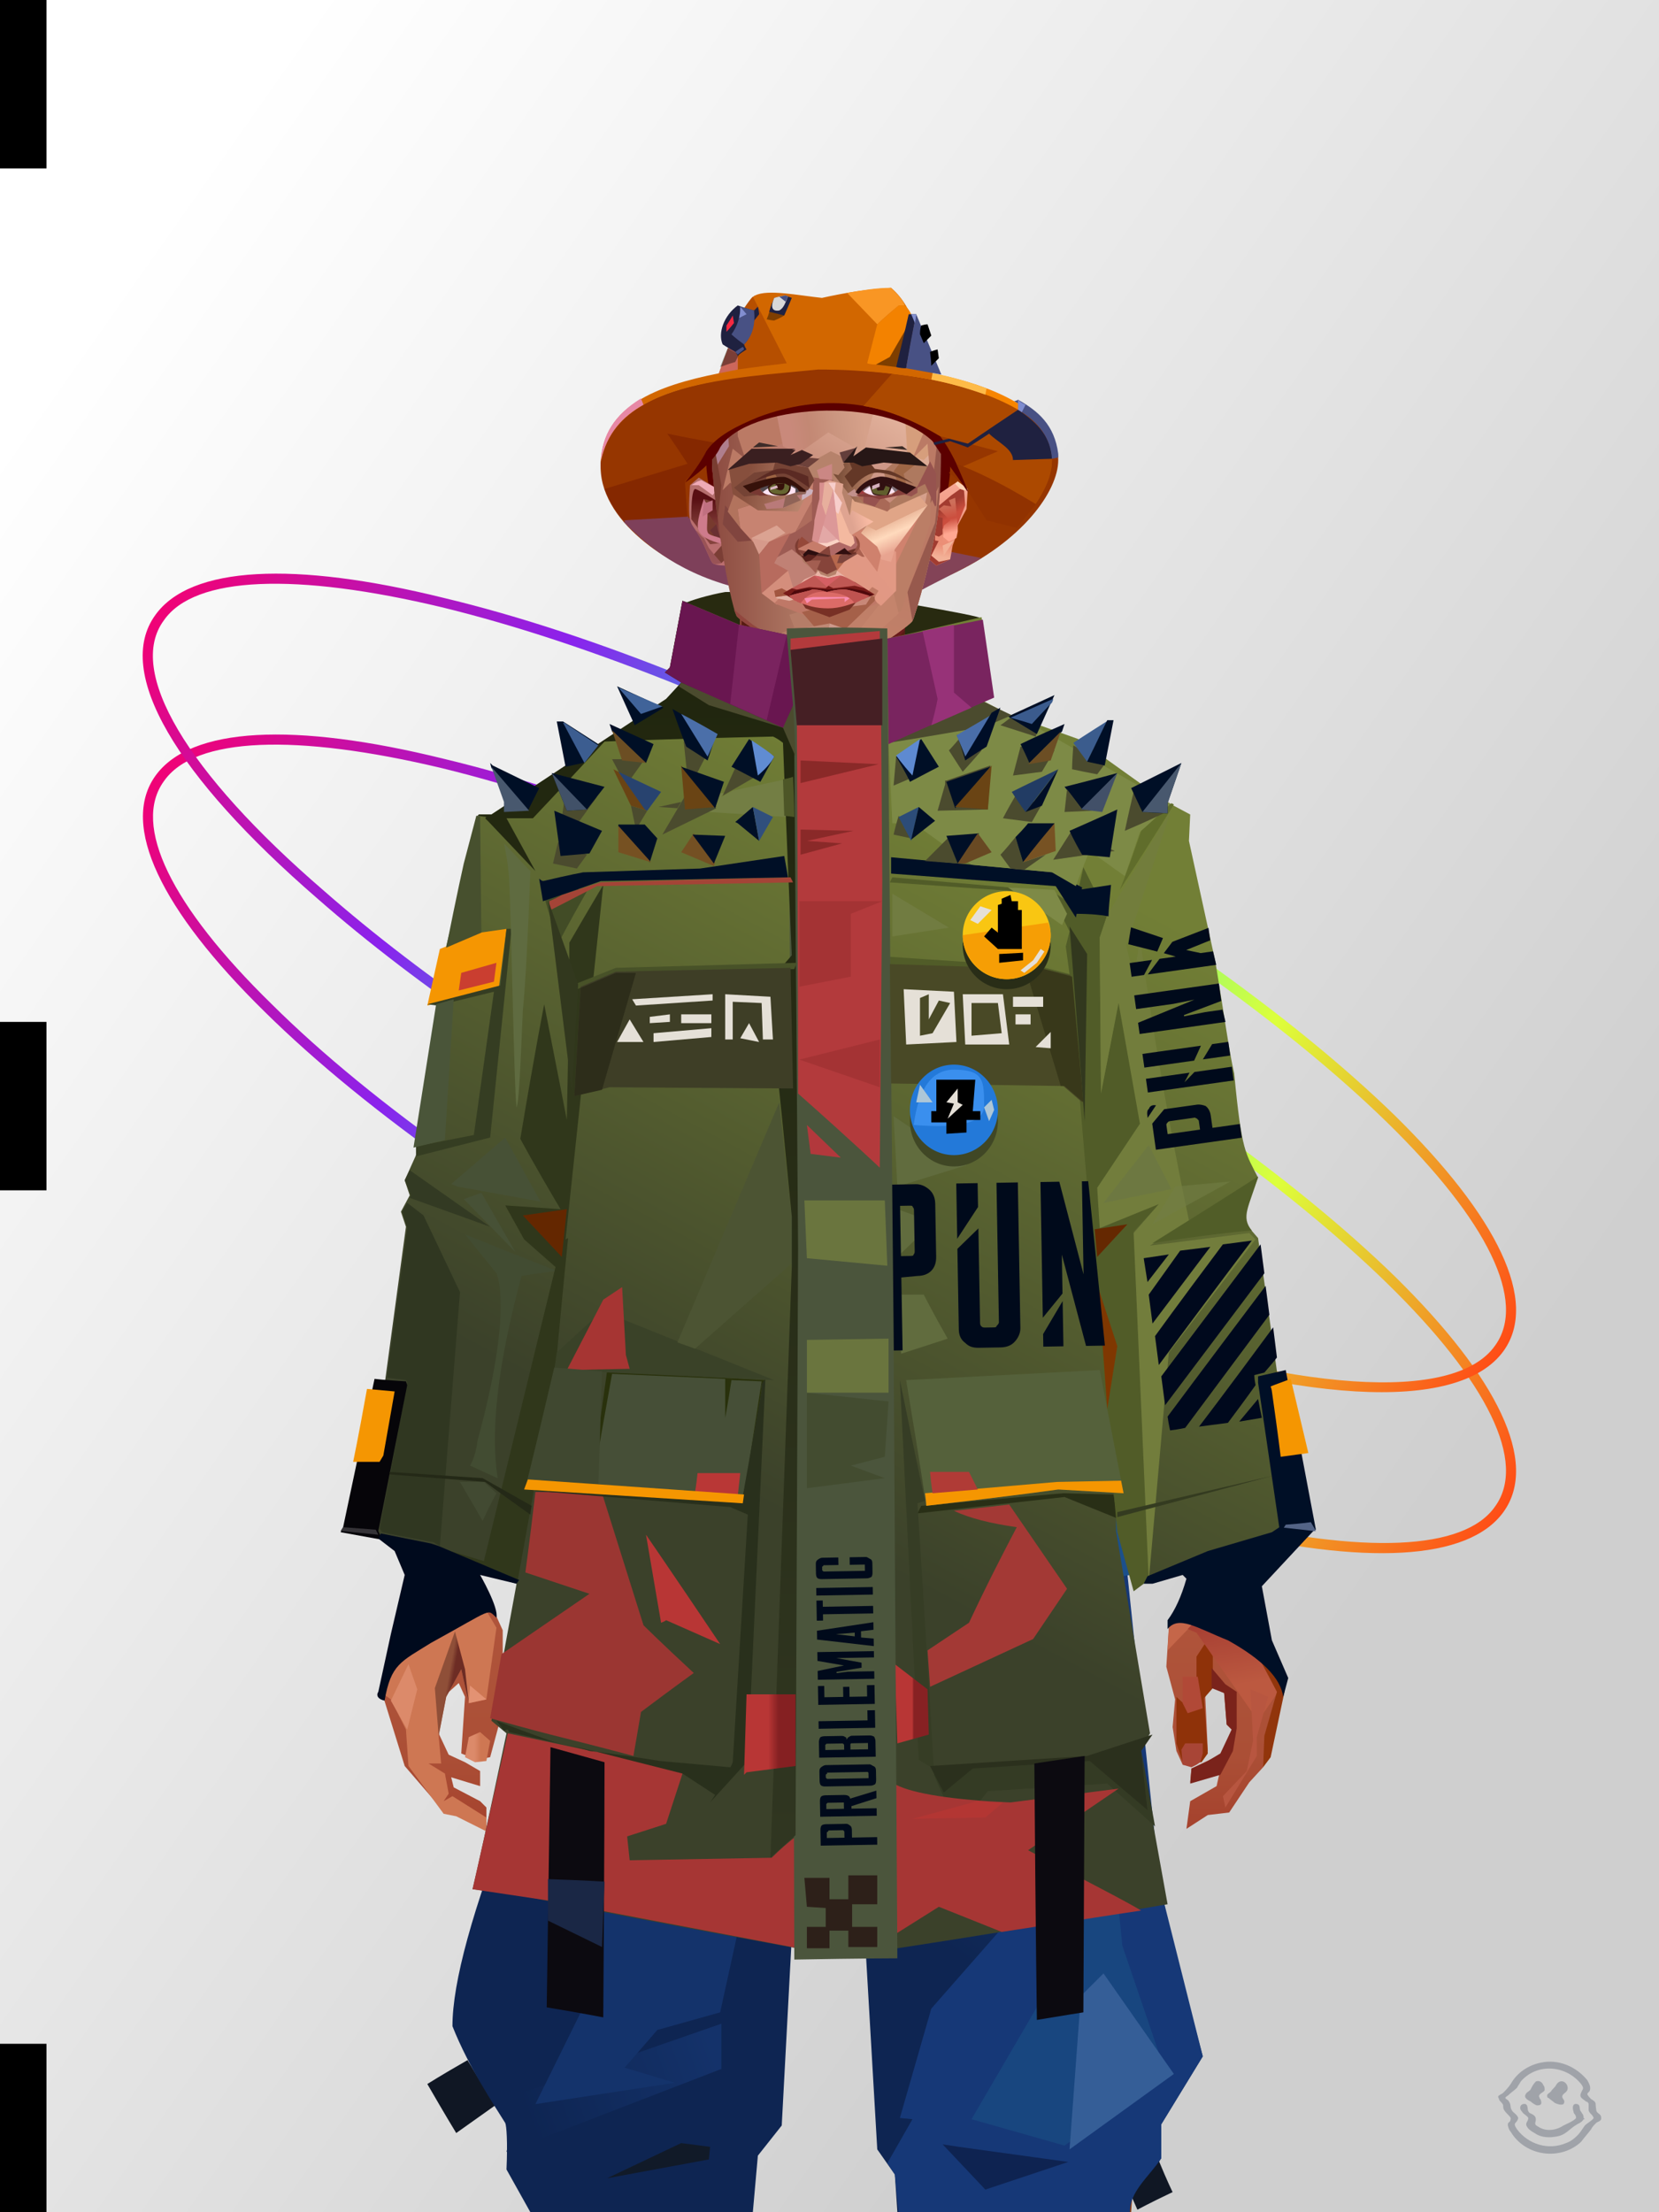 <?xml version="1.0" encoding="UTF-8"?><svg width="1320px" height="1760px" viewBox="0 0 1320 1760" version="1.1" xmlns="http://www.w3.org/2000/svg" xmlns:xlink="http://www.w3.org/1999/xlink"><rect x="0" y="0" width="1320" height="1760" fill="#333333" stroke="none"/><defs><linearGradient x1="10%" y1="9%" x2="81%" y2="74%" id="id-31652"><stop stop-color="#FFFFFF" offset="0%"></stop><stop stop-color="#CFCFCF" offset="100%"></stop></linearGradient><linearGradient x1="0%" y1="50%" x2="100%" y2="50%" id="id-31653"><stop stop-color="#F10275" offset="0%"></stop><stop stop-color="#8A23ED" offset="24%"></stop><stop stop-color="#00EDCF" offset="51%"></stop><stop stop-color="#DDFF3B" offset="76%"></stop><stop stop-color="#FF4C16" offset="100%"></stop></linearGradient></defs><g stroke="none" stroke-width="1" fill="none" id="id-31654" fill-rule="evenodd"><g id="id-31655"><g id="id-31656"><g id="id-31657"><rect fill="url(#id-31652)" width="1320" height="1760" x="0" y="0" id="id-31658"></rect><g transform=" translate(54,314)" fill="url(#id-31653)" id="id-31659" fill-rule="nonzero"><path d=" M 596,769 C 432,778 280,770 169,745 C 56,720 -7,680 -4,632 C -1,584 67,537 183,499 C 299,460 453,433 616,423 C 780,414 932,423 1043,447 C 1156,472 1219,512 1216,560 C 1213,608 1145,655 1028,694 C 913,732 759,759 596,769 Z M 595,761 C 758,751 911,724 1026,686 C 1139,648 1206,603 1208,560 C 1211,517 1151,479 1041,455 C 931,431 780,422 617,431 C 454,441 301,468 186,506 C 73,544 6,589 4,632 C 1,675 61,713 171,737 C 281,762 432,770 595,761 Z" transform=" translate(606,596) rotate(-328) translate(-606,-596)" id="id-31660"></path><path d=" M 596,641 C 459,649 329,644 225,627 C 78,604 -8,560 -4,504 C -1,456 67,409 183,371 C 299,332 453,305 616,295 C 780,286 932,295 1043,319 C 1156,344 1219,384 1216,432 C 1212,494 1098,555 918,596 C 822,618 711,634 596,641 Z M 595,633 C 710,626 820,610 916,588 C 1093,548 1205,488 1208,432 C 1211,389 1151,351 1041,327 C 931,303 780,294 617,303 C 454,313 301,340 186,378 C 73,416 6,461 4,504 C 0,554 83,597 226,619 C 330,636 459,641 595,633 Z" transform=" translate(606,468) rotate(-328) translate(-606,-468)" id="id-31660"></path></g></g></g><rect fill="#000000" width="37" height="134" x="0" y="0" id="id-31658"></rect><rect fill="#000000" width="37" height="134" x="0" y="813" id="id-31658"></rect><rect fill="#000000" width="37" height="134" x="0" y="1626" id="id-31658"></rect></g></g><defs></defs><path d=" M 577,471 C 642,470 676,470 677,472 C 677,473 784,490 780,492 C 775,496 726,548 659,548 C 643,548 605,525 545,480 C 548,478 565,473 577,471 Z" fill="#282A10" id="id-110185"></path><defs></defs><g transform=" translate(478,293)" id="id-109939"><path d=" M 90,168 C 57,158 -3,122 0,75 C 11,14 93,8 174,0 C 277,2 364,28 364,73 C 364,98 335,138 279,164 C 207,186 143,187 90,168 Z" fill="#963600" id="id-109940"></path><path d=" M 107,117 L 18,122 C 32,136 57,161 106,174 C 109,146 109,127 107,117 Z" fill="#7E405A" id="id-109941"></path><path d=" M 87,104 C 86,92 83,80 84,66 C 92,54 108,46 125,39 C 175,20 224,25 270,54 C 281,67 279,86 274,106 L 270,111 C 269,94 271,71 264,57 C 225,20 116,26 95,60 C 91,71 92,89 92,105 C 89,104 87,104 87,104 Z" fill="#5C0000" id="id-109942"></path><path d=" M 209,30 L 232,5 C 277,11 357,25 359,73 C 359,86 353,97 346,108 C 327,97 307,88 286,79 L 316,66 L 270,54 C 248,41 228,33 209,30 Z" fill="#AC4900" id="id-109943"></path><path d=" M 286,79 C 280,82 277,83 277,83 L 331,127 L 346,108 C 322,95 302,85 286,79 Z" fill="#913200" id="id-109944"></path><path d=" M 249,140 L 303,151 C 294,157 265,171 256,176 C 250,159 247,147 249,140 Z" fill="#834357" id="id-109945"></path></g><defs><linearGradient x1="50%" y1="6%" x2="50%" y2="99%" id="id-110830"><stop stop-color="#914537" offset="0%"></stop><stop stop-color="#D47F5C" offset="8%"></stop><stop stop-color="#B1583C" offset="20%"></stop><stop stop-color="#BD6449" offset="34%"></stop><stop stop-color="#AB4F36" offset="71%"></stop><stop stop-color="#890000" offset="100%"></stop></linearGradient><linearGradient x1="50%" y1="-10%" x2="50%" y2="84%" id="id-110831"><stop stop-color="#B05A3C" offset="0%"></stop><stop stop-color="#D47F59" offset="49%"></stop><stop stop-color="#D47F59" offset="100%"></stop></linearGradient><linearGradient x1="57%" y1="50%" x2="47%" y2="56%" id="id-110832"><stop stop-color="#893810" offset="0%"></stop><stop stop-color="#883C15" offset="100%"></stop></linearGradient><linearGradient x1="45%" y1="35%" x2="55%" y2="47%" id="id-110833"><stop stop-color="#B87263" offset="0%"></stop><stop stop-color="#94451B" offset="100%"></stop></linearGradient><linearGradient x1="54%" y1="31%" x2="47%" y2="81%" id="id-110834"><stop stop-color="#B3634B" offset="0%"></stop><stop stop-color="#AF5E4A" offset="20%"></stop><stop stop-color="#AB5C40" offset="60%"></stop><stop stop-color="#94441E" offset="81%"></stop><stop stop-color="#8D3B18" offset="100%"></stop></linearGradient><linearGradient x1="43%" y1="38%" x2="54%" y2="44%" id="id-110835"><stop stop-color="#8F4F38" offset="0%"></stop><stop stop-color="#6D2C24" offset="100%"></stop></linearGradient><linearGradient x1="50%" y1="40%" x2="58%" y2="82%" id="id-110836"><stop stop-color="#CE8466" offset="0%"></stop><stop stop-color="#A34A3B" offset="100%"></stop></linearGradient><linearGradient x1="50%" y1="41%" x2="49%" y2="66%" id="id-110837"><stop stop-color="#571B12" offset="0%"></stop><stop stop-color="#863B30" offset="27%"></stop><stop stop-color="#AC5D46" offset="100%"></stop></linearGradient><linearGradient x1="63%" y1="4%" x2="25%" y2="77%" id="id-110838"><stop stop-color="#EC9E83" offset="0%"></stop><stop stop-color="#F0A38D" offset="55%"></stop><stop stop-color="#D88566" offset="100%"></stop></linearGradient><linearGradient x1="50%" y1="23%" x2="41%" y2="77%" id="id-110839"><stop stop-color="#6B1B1C" offset="0%"></stop><stop stop-color="#883A2C" offset="100%"></stop></linearGradient><linearGradient x1="47%" y1="22%" x2="55%" y2="89%" id="id-110840"><stop stop-color="#A55640" offset="0%"></stop><stop stop-color="#AD5C43" offset="100%"></stop></linearGradient><linearGradient x1="86%" y1="87%" x2="11%" y2="66%" id="id-110841"><stop stop-color="#9F4B3C" offset="0%"></stop><stop stop-color="#A95946" offset="100%"></stop></linearGradient><linearGradient x1="71%" y1="11%" x2="50%" y2="100%" id="id-110842"><stop stop-color="#B1583C" offset="0%" stop-opacity="0"></stop><stop stop-color="#B46953" offset="100%"></stop></linearGradient><linearGradient x1="66%" y1="46%" x2="56%" y2="43%" id="id-110843"><stop stop-color="#914640" offset="0%"></stop><stop stop-color="#8E3B3D" offset="100%"></stop></linearGradient><linearGradient x1="100%" y1="41%" x2="50%" y2="63%" id="id-110844"><stop stop-color="#6A1B1C" offset="0%"></stop><stop stop-color="#631D1A" offset="100%"></stop></linearGradient><linearGradient x1="69%" y1="20%" x2="50%" y2="100%" id="id-110845"><stop stop-color="#A0493E" offset="0%"></stop><stop stop-color="#AB5C49" offset="100%"></stop></linearGradient><linearGradient x1="36%" y1="20%" x2="57%" y2="81%" id="id-110846"><stop stop-color="#E39D82" offset="0%"></stop><stop stop-color="#C3795D" offset="100%"></stop></linearGradient><linearGradient x1="26%" y1="83%" x2="92%" y2="50%" id="id-110847"><stop stop-color="#D7835F" offset="0%"></stop><stop stop-color="#AD6545" offset="100%" stop-opacity="0"></stop></linearGradient><linearGradient x1="17%" y1="56%" x2="85%" y2="45%" id="id-110848"><stop stop-color="#E49478" offset="0%"></stop><stop stop-color="#CA8266" offset="52%"></stop><stop stop-color="#BF6E50" offset="100%"></stop></linearGradient><linearGradient x1="17%" y1="24%" x2="70%" y2="81%" id="id-110849"><stop stop-color="#ED9E85" offset="0%"></stop><stop stop-color="#B9694F" offset="100%"></stop></linearGradient><linearGradient x1="26%" y1="42%" x2="80%" y2="75%" id="id-110850"><stop stop-color="#EDA186" offset="0%"></stop><stop stop-color="#D68360" offset="100%" stop-opacity="0"></stop></linearGradient><linearGradient x1="29%" y1="56%" x2="77%" y2="50%" id="id-110851"><stop stop-color="#F4AB96" offset="0%"></stop><stop stop-color="#DD9470" offset="100%" stop-opacity="0"></stop></linearGradient><linearGradient x1="74%" y1="24%" x2="34%" y2="74%" id="id-110852"><stop stop-color="#C16E5C" offset="0%"></stop><stop stop-color="#D07957" offset="100%"></stop></linearGradient><linearGradient x1="66%" y1="100%" x2="40%" y2="0%" id="id-110853"><stop stop-color="#C86F52" offset="0%"></stop><stop stop-color="#F1A793" offset="46%"></stop><stop stop-color="#CE7854" offset="100%"></stop></linearGradient><linearGradient x1="28%" y1="76%" x2="73%" y2="20%" id="id-110854"><stop stop-color="#C56649" offset="0%"></stop><stop stop-color="#AE4636" offset="67%"></stop><stop stop-color="#B24A39" offset="100%"></stop></linearGradient><linearGradient x1="52%" y1="13%" x2="59%" y2="75%" id="id-110855"><stop stop-color="#9F362E" offset="0%"></stop><stop stop-color="#BC5940" offset="100%"></stop></linearGradient><linearGradient x1="66%" y1="59%" x2="24%" y2="66%" id="id-110856"><stop stop-color="#AB5C47" offset="0%"></stop><stop stop-color="#CE8467" offset="100%"></stop></linearGradient><linearGradient x1="41%" y1="11%" x2="61%" y2="81%" id="id-110857"><stop stop-color="#DE8C76" offset="0%"></stop><stop stop-color="#BB5A4A" offset="100%"></stop></linearGradient><linearGradient x1="19%" y1="58%" x2="66%" y2="43%" id="id-110858"><stop stop-color="#E09D85" offset="0%"></stop><stop stop-color="#C68266" offset="100%"></stop></linearGradient><linearGradient x1="73%" y1="50%" x2="30%" y2="53%" id="id-110859"><stop stop-color="#9B5F42" offset="0%"></stop><stop stop-color="#B67B61" offset="100%"></stop></linearGradient><linearGradient x1="31%" y1="0%" x2="50%" y2="100%" id="id-110860"><stop stop-color="#EEA190" offset="0%"></stop><stop stop-color="#E69987" offset="100%"></stop></linearGradient><linearGradient x1="29%" y1="43%" x2="65%" y2="100%" id="id-110861"><stop stop-color="#E4987E" offset="0%"></stop><stop stop-color="#C76D4E" offset="100%"></stop></linearGradient><linearGradient x1="13%" y1="78%" x2="84%" y2="50%" id="id-110862"><stop stop-color="#C87E68" offset="0%"></stop><stop stop-color="#CB715F" offset="100%"></stop></linearGradient><linearGradient x1="50%" y1="0%" x2="36%" y2="100%" id="id-110863"><stop stop-color="#E6977F" offset="0%"></stop><stop stop-color="#DE8D74" offset="100%"></stop></linearGradient><linearGradient x1="50%" y1="28%" x2="64%" y2="55%" id="id-110864"><stop stop-color="#E49777" offset="0%"></stop><stop stop-color="#DF8E6E" offset="100%"></stop></linearGradient><linearGradient x1="40%" y1="55%" x2="62%" y2="71%" id="id-110865"><stop stop-color="#CE7853" offset="0%"></stop><stop stop-color="#C46C4C" offset="100%"></stop></linearGradient><linearGradient x1="9%" y1="37%" x2="88%" y2="55%" id="id-110866"><stop stop-color="#AD5D46" offset="0%"></stop><stop stop-color="#913A39" offset="100%"></stop></linearGradient><linearGradient x1="62%" y1="19%" x2="50%" y2="100%" id="id-110867"><stop stop-color="#CA7352" offset="0%"></stop><stop stop-color="#AB4D3C" offset="100%"></stop></linearGradient><linearGradient x1="45%" y1="18%" x2="51%" y2="67%" id="id-110868"><stop stop-color="#F1A68E" offset="0%"></stop><stop stop-color="#D47C59" offset="100%"></stop></linearGradient><linearGradient x1="50%" y1="0%" x2="50%" y2="100%" id="id-110869"><stop stop-color="#F1A38C" offset="0%"></stop><stop stop-color="#D07B57" offset="100%"></stop></linearGradient><linearGradient x1="45%" y1="50%" x2="58%" y2="50%" id="id-110870"><stop stop-color="#A84B37" offset="0%"></stop><stop stop-color="#CD7C64" offset="100%"></stop></linearGradient><linearGradient x1="33%" y1="74%" x2="77%" y2="42%" id="id-110871"><stop stop-color="#C47259" offset="0%"></stop><stop stop-color="#C87355" offset="100%"></stop></linearGradient><linearGradient x1="63%" y1="59%" x2="38%" y2="59%" id="id-110872"><stop stop-color="#CE7753" offset="0%"></stop><stop stop-color="#DC8A6A" offset="100%"></stop></linearGradient><linearGradient x1="50%" y1="0%" x2="50%" y2="100%" id="id-110873"><stop stop-color="#CC8672" offset="0%"></stop><stop stop-color="#A24638" offset="100%"></stop></linearGradient><linearGradient x1="47%" y1="47%" x2="53%" y2="50%" id="id-110874"><stop stop-color="#CA9B87" offset="0%"></stop><stop stop-color="#A04C40" offset="100%"></stop></linearGradient><linearGradient x1="50%" y1="0%" x2="50%" y2="100%" id="id-110875"><stop stop-color="#AB5B4F" offset="0%"></stop><stop stop-color="#AB5A53" offset="100%"></stop></linearGradient><linearGradient x1="50%" y1="11%" x2="50%" y2="100%" id="id-110876"><stop stop-color="#B98472" offset="0%"></stop><stop stop-color="#CD8870" offset="100%"></stop></linearGradient><linearGradient x1="0%" y1="55%" x2="100%" y2="55%" id="id-110877"><stop stop-color="#B6746E" offset="0%"></stop><stop stop-color="#9E4248" offset="100%"></stop></linearGradient><linearGradient x1="50%" y1="37%" x2="50%" y2="100%" id="id-110878"><stop stop-color="#C1846E" offset="0%"></stop><stop stop-color="#A32E2C" offset="100%"></stop></linearGradient><linearGradient x1="49%" y1="41%" x2="51%" y2="77%" id="id-110879"><stop stop-color="#9F5844" offset="0%"></stop><stop stop-color="#872F14" offset="59%"></stop><stop stop-color="#A44B3B" offset="100%"></stop></linearGradient><linearGradient x1="33%" y1="47%" x2="59%" y2="56%" id="id-110880"><stop stop-color="#A55B45" offset="0%"></stop><stop stop-color="#763517" offset="100%"></stop></linearGradient></defs><g transform=" translate(304,473)" id="id-110881"><polygon points="174 662 139 824 137 906 146 1082 171 1154 176 1211 174 1230 175 1284 287 1284 284 1265 308 1195 306 1124 345 952 343 912 353 879 362 881 371 877 383 904 391 970 434 1079 457 1202 475 1252 475 1284 596 1284 600 1225 591 1146 609 1103 612 997 596 842 545 671 539 640 528 606 531 569 509 498 522 403 539 360 539 348 563 464 576 498 585 574 637 704 646 760 646 778 626 822 624 853 631 879 629 901 632 920 637 931 647 931 657 920 655 877 659 867 670 874 672 899 676 903 667 923 644 934 643 945 666 939 664 948 643 960 640 982 657 971 674 969 690 945 701 933 704 926 707 923 713 892 718 871 704 832 696 786 703 768 693 725 693 521 652 425 629 282 626 203 612 175 567 156 548 141 530 139 479 114 422 73 416 42 415 1 285 0 284 73 279 83 242 114 196 137 171 139 155 156 108 175 91 228 91 287 68 431 30 516 23 602 28 725 16 764 21 782 0 874 18 932 49 968 59 970 83 982 83 965 78 960 57 949 55 941 78 948 78 936 66 929 53 923 45 906 51 875 61 866 66 877 63 922 75 927 86 925 93 899 90 877 96 856 96 824 75 778 77 738 108 637 139 562 142 495 159 458 180 358 199 403 203 461 211 504 188 564 191 608" fill="url(#id-110830)" id="id-110882"></polygon><polygon points="91 287 68 431 30 516 23 602 72 688 117 614 98 452 109 469 123 336 102 372 109 294 88 309 109 285" fill="url(#id-110831)" id="id-110882"></polygon><polygon points="383 906 391 972 434 1081 457 1204 475 1254 475 1287 596 1287 600 1226 591 1148 609 1105 612 999 602 904 584 908 584 846 535 683 456 705 382 878" fill="url(#id-110832)" id="id-110882"></polygon><polygon points="137 907 146 1083 171 1156 176 1212 174 1232 175 1286 175 1287 287 1287 284 1266 308 1197 306 1126 345 954 343 923 293 814 263 724 247 711" fill="url(#id-110833)" id="id-110882"></polygon><polygon points="545 673 539 641 528 608 531 571 509 500 522 405 539 361 539 350 563 465 576 500 601 540 660 491 688 529 652 427 629 283 626 205 612 177 568 157 548 142 530 141 479 116 422 75 416 44 415 3 360 3 360 715 462 724" fill="url(#id-110834)" id="id-110882"></polygon><polygon points="83 984 59 972 49 970 21 932 19 903 7 879 0 874 11 824 38 786 38 814 56 786 78 800 91 822 83 879 69 882 63 855 51 877 45 908 47 930 37 930 50 938 53 954 49 960 56 956 83 973" fill="#CE7753" id="id-110887"></polygon><polygon points="66 855 69 882 63 855 51 877 45 908 42 870 58 825" fill="url(#id-110835)" id="id-110887"></polygon><polygon points="83 879 69 882 70 868" fill="#E39273" id="id-110887"></polygon><polygon points="481 376 513 349 558 291 522 368" fill="#A2656C" id="id-110890"></polygon><polygon points="313 697 260 560 246 448 259 424 355 408 361 366 317 404 285 409 267 378 313 343 394 351 431 378 420 404 368 399 371 404 449 421 466 441 449 510 466 547 406 697 358 717" fill="url(#id-110836)" id="id-110891"></polygon><polygon points="410 90 430 82 423 76 416 45 416 7 286 9 286 48 283 76 278 86 244 114 195 139 366 139 390 70 410 26" fill="url(#id-110837)" id="id-110892"></polygon><polygon points="182 180 133 231 97 289 97 231 113 182 165 159" fill="url(#id-110838)" id="id-110893"></polygon><polygon points="346 107 384 55 409 31 414 23 299 31" fill="url(#id-110839)" id="id-110894"></polygon><polygon points="287 93 295 32 323 129" fill="url(#id-110840)" id="id-110895"></polygon><polygon points="336 139 314 151 270 146 224 139" fill="#C0775D" id="id-110896"></polygon><polygon points="410 84 409 136 461 129" fill="url(#id-110841)" id="id-110897"></polygon><polygon points="173 246 167 286 191 351 263 386 328 330 359 330 359 152 348 139 336 139 309 152" fill="url(#id-110842)" id="id-110898"></polygon><polygon points="464 159 516 190 500 159" fill="url(#id-110843)" id="id-110899"></polygon><polygon points="302 31 346 72 382 62 409 37 416 28 416 13" fill="url(#id-110844)" id="id-110900"></polygon><polygon points="263 151 191 202 219 151" fill="#BB6D52" id="id-110901"></polygon><polygon points="154 206 170 170 122 188" fill="#FFB4A1" id="id-110902"></polygon><polygon points="358 285 344 299 323 318 305 354 358 345 354 305" fill="url(#id-110845)" id="id-110903"></polygon><polygon points="260 361 265 387 203 371 191 347" fill="#9E4D3D" id="id-110904"></polygon><polygon points="198 362 181 359 167 284" fill="#760000" id="id-110905"></polygon><polygon points="477 341 477 335 488 326 496 325 509 338 496 348 485 354" fill="#883232" id="id-110906"></polygon><polygon points="314 151 342 220 317 293 237 351 209 318 172 251 185 205 270 146" fill="url(#id-110846)" id="id-110907"></polygon><polygon points="314 151 330 238 209 318 172 251 185 205 270 146" fill="url(#id-110847)" id="id-110907"></polygon><polygon points="314 151 350 205 220 227 185 205 270 146" fill="url(#id-110848)" opacity="0.369" id="id-110907"></polygon><polygon points="211 335 223 322 242 327 244 332 235 353 213 349" fill="#983D37" id="id-110910"></polygon><polygon points="224 339 226 342 226 345 222 349 235 350 242 333 230 338 227 335" fill="#A6607C" id="id-110911"></polygon><polygon points="488 343 491 347 486 351 479 338 489 327 495 327 493 336" fill="#A84E5A" id="id-110912"></polygon><polygon points="485 339 488 343 493 337" fill="#D57D5E" id="id-110913"></polygon><polygon points="359 162 359 291 406 325 455 347 529 267 463 182 415 166" fill="url(#id-110849)" id="id-110914"></polygon><polygon points="359 178 359 281 391 302 391 249 489 270 461 189 415 166" fill="url(#id-110850)" id="id-110914"></polygon><polygon points="359 178 359 219 472 220 461 189 415 166 371 163" fill="url(#id-110851)" id="id-110914"></polygon><polygon points="358 178 372 168 440 156 413 137 378 158 411 80 396 60 358 146" fill="url(#id-110852)" id="id-110917"></polygon><polygon points="346 140 358 152 372 129 400 48 369 86 364 130" fill="#B66B53" id="id-110918"></polygon><polygon points="591 281 601 226 559 159 514 159 523 138 499 156 571 263" fill="url(#id-110853)" id="id-110919"></polygon><polygon points="609 298 626 332 629 285 627 227 614 207 617 251" fill="#9A84A9" id="id-110920"></polygon><polygon points="554 159 567 157 612 177 614 192 579 175 603 207 601 226" fill="#C2694B" id="id-110921"></polygon><polygon points="625 840 700 762 688 738 679 784 648 776 626 822" fill="url(#id-110854)" id="id-110922"></polygon><polygon points="648 862 648 845 661 825 661 870 654 878 657 922 652 929 637 929 632 914 632 893 632 877 644 888" fill="#8F3209" id="id-110923"></polygon><polygon points="554 375 577 333 607 451 594 508 568 462" fill="#C86D5D" id="id-110924"></polygon><polygon points="641 823 648 826 697 896 713 873 682 781" fill="url(#id-110855)" id="id-110922"></polygon><polygon points="623 326 643 425 633 431 693 523 652 427 636 326 625 315" fill="#9E7994" id="id-110926"></polygon><polygon points="628 274 638 339 623 314" fill="#8E465A" id="id-110927"></polygon><polygon points="693 523 695 567 685 525 618 416 633 431" fill="#913F53" id="id-110928"></polygon><polygon points="640 463 599 539 601 571 634 655 646 703 650 754 658 640 660 491" fill="#CA6E4E" id="id-110929"></polygon><polygon points="610 531 648 646 652 546 638 479" fill="#DC8A72" id="id-110929"></polygon><polygon points="693 748 677 730 677 700 660 491 685 525 691 552 684 727" fill="#AC4536" id="id-110931"></polygon><polygon points="691 746 703 768 693 727 695 567 691 551 683 727" fill="#95A2D2" id="id-110932"></polygon><polygon points="260 559 310 683 355 716 263 713 238 685 195 582" fill="url(#id-110856)" id="id-110933"></polygon><polygon points="637 931 636 919 639 914 653 914 653 922 651 929 648 931 644 933" fill="#A84536" id="id-110934"></polygon><polygon points="637 861 637 882 641 890 653 886 649 861" fill="#B14937" id="id-110935"></polygon><polygon points="691 871 693 912 688 936 669 956 671 965 696 924 696 909 705 877" fill="#B85640" id="id-110936"></polygon><polygon points="703 768 684 788 693 837 712 873 702 908 701 933 707 925 718 873 704 834 697 788" fill="#91350B" id="id-110937"></polygon><polygon points="667 939 643 946 644 934 657 928 667 922 676 903 672 899 670 874 660 870 660 854 671 867 680 873 680 902 677 920" fill="#7A231B" id="id-110938"></polygon><polygon points="361 510 359 634 426 561 420 535" fill="url(#id-110857)" opacity="0.626" id="id-110939"></polygon><polygon points="319 403 289 399 268 380 313 343 361 348 362 372" fill="url(#id-110858)" id="id-110940"></polygon><polygon points="171 141 168 151 180 151 204 139 196 138" fill="url(#id-110859)" id="id-110941"></polygon><polygon points="359 308 362 360 382 334" fill="#DD9481" opacity="0.625" id="id-110942"></polygon><polygon points="360 546 360 584 387 551 374 540" fill="url(#id-110860)" opacity="0.626" id="id-110943"></polygon><polygon points="346 542 360 547 373 540 360 534" fill="#86000C" id="id-110944"></polygon><polygon points="325 545 277 503 259 561 308 579" fill="url(#id-110861)" opacity="0.758" id="id-110945"></polygon><polygon points="389 499 460 467 449 510 404 520" fill="url(#id-110862)" id="id-110946"></polygon><polygon points="364 491 361 403 420 428" fill="url(#id-110863)" opacity="0.758" id="id-110947"></polygon><polygon points="262 446 333 446 323 469 279 492" fill="url(#id-110864)" opacity="0.758" id="id-110948"></polygon><polygon points="259 425 279 496 259 561 236 528 213 443 227 425 243 447" fill="url(#id-110865)" id="id-110949"></polygon><polygon points="412 343 444 374 466 383 499 351 447 354 416 339" fill="url(#id-110866)" id="id-110950"></polygon><polygon points="164 252 163 278 128 284" fill="#953F32" id="id-110951"></polygon><polygon points="58 478 88 441 88 416 69 430 66 456" fill="url(#id-110867)" id="id-110952"></polygon><polygon points="76 684 69 634 61 517 89 474 111 569" fill="url(#id-110868)" id="id-110953"></polygon><polygon points="53 489 47 539 69 635 76 684 53 760 40 781 16 766 28 727 23 604 28 544" fill="url(#id-110869)" id="id-110954"></polygon><polygon points="136 452 127 497 153 460 177 340 170 300" fill="#A34532" id="id-110955"></polygon><polygon points="181 359 159 460 143 497 142 514 123 532 109 514 108 490 127 497 153 460 177 340" fill="#943F3A" id="id-110955"></polygon><polygon points="38 747 28 772 38 788 44 772" fill="#E39275" id="id-110957"></polygon><polygon points="359 379 342 413 361 444 377 417" fill="url(#id-110870)" id="id-110958"></polygon><polygon points="196 581 260 561 229 519" fill="url(#id-110871)" id="id-110959"></polygon><polygon points="74 929 66 925 69 909 78 905 86 912 83 928" fill="url(#id-110872)" id="id-110960"></polygon><polygon points="20 903 7 880 21 851 28 871" fill="#DC8A6A" id="id-110961"></polygon><polygon points="218 1123 203 1040 191 913 171 1090 182 1169 230 1208 261 1237 270 1213 234 1175 212 1157 272 1191 281 1169" fill="url(#id-110873)" opacity="0.808" id="id-110962"></polygon><polygon points="182 1207 181 1155 213 1106 236 1166 230 1210" fill="#B15D4D" id="id-110963"></polygon><polygon points="187 902 211 1137 227 1161 275 1187 299 1137 272 1009 299 918 269 791 211 836" fill="url(#id-110874)" id="id-110964"></polygon><polygon points="288 1079 311 1040 311 942 295 903 264 1019 275 1188 301 1137" fill="url(#id-110875)" id="id-110965"></polygon><polygon points="584 908 604 1008 608 1106 614 998 599 887" fill="#948AB4" id="id-110966"></polygon><polygon points="430 886 488 1140 535 1115 561 925 566 886 536 816 500 786" fill="url(#id-110876)" opacity="0.792" id="id-110967"></polygon><polygon points="581 921 588 1011 584 1112 576 1162 544 1046 566 886" fill="url(#id-110877)" id="id-110968"></polygon><polygon points="561 1247 518 1200 472 1112 494 931 505 931 594 1188 579 1244" fill="url(#id-110878)" id="id-110969"></polygon><polygon points="531 1221 539 1263 536 1269 516 1287 509 1287 500 1263 513 1199 488 1226 462 1170 472 1101 427 1010 398 877 469 771 518 739 536 818 500 787 433 890 477 1078 534 1212" fill="url(#id-110879)" id="id-110970"></polygon><polygon points="321 1058 284 852 258 721 266 733 371 879 362 883 354 881 343 914 345 954" fill="#99513D" id="id-110971"></polygon><polygon points="429 1068 424 875 536 705 454 704 380 865 384 906 391 972" fill="#9B4949" opacity="0.394" id="id-110972"></polygon><polygon points="175 1262 194 1287 206 1287 225 1226 213 1249 175 1221 174 1232" fill="#792E06" id="id-110973"></polygon><polygon points="528 1227 554 1234 569 1169 549 1168" fill="#B9645B" id="id-110974"></polygon><polygon points="546 678 545 672 539 641 528 608 531 571 509 500 522 405 539 361 539 350 547 389 542 330 558 289 517 369 528 369 517 411 499 442 509 465 488 531 507 525 522 585 449 724" fill="#792E2E" id="id-110882"></polygon><polygon points="402 722 490 609 522 585 449 723" fill="#9E4C3C" id="id-110976"></polygon><polygon points="174 664 139 826 137 907 139 937 238 690 352 886 354 881 362 883 371 879 383 906 471 773 548 712 596 844 545 673 539 641 478 697 449 723 278 705 232 657 188 566 191 610" fill="url(#id-110880)" id="id-110882"></polygon><polygon points="139 836 225 709 167 697 139 826" fill="#8F361D" id="id-110978"></polygon><polygon points="518 734 596 843 547 678" fill="#711C13" id="id-110979"></polygon><polygon points="415 778 447 726 314 744 329 762" fill="#AF5544" opacity="0.520" id="id-110882"></polygon><polygon points="411 685 463 666 456 573" fill="#823A34" id="id-110981"></polygon></g><defs><linearGradient x1="53%" y1="5%" x2="47%" y2="91%" id="id-111539"><stop stop-color="#F6A693" offset="0%"></stop><stop stop-color="#EB8E76" offset="82%"></stop><stop stop-color="#F3B197" offset="100%"></stop></linearGradient><linearGradient x1="62%" y1="61%" x2="50%" y2="36%" id="id-111540"><stop stop-color="#CC4E3E" offset="0%"></stop><stop stop-color="#A33C30" offset="100%"></stop></linearGradient><linearGradient x1="50%" y1="13%" x2="57%" y2="81%" id="id-111541"><stop stop-color="#CE6F5A" offset="0%"></stop><stop stop-color="#CC4E3E" offset="52%"></stop><stop stop-color="#FFA791" offset="100%"></stop></linearGradient><linearGradient x1="50%" y1="0%" x2="54%" y2="88%" id="id-111542"><stop stop-color="#B36E6C" offset="0%"></stop><stop stop-color="#BB6E6F" offset="100%"></stop></linearGradient><linearGradient x1="36%" y1="75%" x2="36%" y2="18%" id="id-111543"><stop stop-color="#85433D" offset="0%"></stop><stop stop-color="#590F13" offset="100%"></stop></linearGradient><linearGradient x1="48%" y1="84%" x2="4%" y2="84%" id="id-111544"><stop stop-color="#B6826B" offset="0%"></stop><stop stop-color="#8F4E43" offset="100%"></stop></linearGradient><linearGradient x1="23%" y1="68%" x2="57%" y2="19%" id="id-111545"><stop stop-color="#CB927F" offset="0%"></stop><stop stop-color="#E6B7A1" offset="100%"></stop></linearGradient><linearGradient x1="59%" y1="57%" x2="48%" y2="96%" id="id-111546"><stop stop-color="#BB7A65" offset="0%"></stop><stop stop-color="#C2826A" offset="100%"></stop></linearGradient><linearGradient x1="14%" y1="53%" x2="88%" y2="46%" id="id-111547"><stop stop-color="#C9897B" offset="0%"></stop><stop stop-color="#C38874" offset="25%"></stop><stop stop-color="#CC9781" offset="66%"></stop><stop stop-color="#D6A18A" offset="100%"></stop></linearGradient><linearGradient x1="100%" y1="24%" x2="44%" y2="69%" id="id-111548"><stop stop-color="#E29985" offset="0%"></stop><stop stop-color="#E19883" offset="100%"></stop></linearGradient><linearGradient x1="24%" y1="33%" x2="50%" y2="82%" id="id-111549"><stop stop-color="#E6AE91" offset="0%"></stop><stop stop-color="#FFDABD" offset="49%"></stop><stop stop-color="#E8A490" offset="100%"></stop></linearGradient><linearGradient x1="90%" y1="75%" x2="18%" y2="60%" id="id-111550"><stop stop-color="#BC8770" offset="0%"></stop><stop stop-color="#874F3D" offset="100%"></stop></linearGradient><linearGradient x1="0%" y1="50%" x2="33%" y2="53%" id="id-111551"><stop stop-color="#764B36" offset="0%"></stop><stop stop-color="#AE795F" offset="100%"></stop></linearGradient><linearGradient x1="60%" y1="88%" x2="92%" y2="78%" id="id-111552"><stop stop-color="#DFA491" offset="0%"></stop><stop stop-color="#F8BAA3" offset="100%"></stop></linearGradient></defs><g transform=" translate(548,259)" id="id-111553"><g id="id-111554"><g transform=" translate(0,121)" id="id-111555"><polygon points="199 13 214 3 222 9 221 25 214 38 214 43 210 54 208 65 197 70 190 64" fill="url(#id-111539)" id="id-111556"></polygon><polygon points="197 24 209 14 216 9 219 10 220 22 214 37 195 43" fill="url(#id-111540)" id="id-111557"></polygon><polygon points="203 38 208 34 199 25 203 22 209 23 207 18 212 16 214 38 214 43 213 48 207 51 201 46" fill="url(#id-111541)" id="id-111556"></polygon><polygon points="212 5 214 3 222 9 222 10 219 10 216 9" fill="#FDD3B7" id="id-111556"></polygon><polygon points="208 65 197 70 190 64 194 42 199 50 193 62 199 67" fill="#A13C31" id="id-111556"></polygon><polygon points="203 62 202 54 211 50" fill="#F3B197" id="id-111561"></polygon><polygon points="196 50 202 51 203 42 196 46" fill="#EB8E76" id="id-111562"></polygon><polygon points="194 45 199 47 202 45 202 32 197 31" fill="#A13C31" id="id-111563"></polygon><path d=" M 30,70 C 24,70 20,69 19,68 C 17,66 12,52 8,46 C 4,39 2,38 1,33 C 0,30 0,21 1,6 L 8,0 L 23,9 L 30,70 Z" fill="url(#id-111542)" id="id-111564"></path><polygon points="8 6 2 6 7 3 10 2 23 9 19 14" fill="#EFAAB6" id="id-111564"></polygon><path d=" M 26,68 C 23,69 20,69 19,68 C 17,66 12,52 8,46 C 7,44 6,43 6,42 C 9,45 10,47 12,48 C 13,50 14,52 16,56 L 26,68 Z" fill="#995356" id="id-111564"></path><polygon points="26 68 29 65 27 53 20 61" fill="#7B3E35" id="id-111564"></polygon><path d=" M 23,19 C 12,12 6,9 5,9 C 3,10 2,18 2,33 L 17,53 L 26,52 L 23,19 Z" fill="url(#id-111543)" id="id-111568"></path><polygon points="12 17 19 19 18 26 15 28 22 38 21 49 12 44" fill="#773A2E" id="id-111569"></polygon><path d=" M 27,53 C 16,50 10,47 8,42 C 6,38 8,30 12,17 L 15,23 C 15,36 14,42 15,43 C 15,45 18,46 25,48 L 27,53 Z" fill="#CE7B8B" id="id-111570"></path><polygon points="11 31 19 26 19 18 14 20 12 18" fill="#C07080" id="id-111571"></polygon><polygon points="20 46 17 42 22 37 25 48" fill="#6A3032" id="id-111572"></polygon></g><g transform=" translate(18,0)" id="id-111573"><path d=" M 20,231 C 18,227 11,201 5,153 C 3,140 2,128 1,117 C -1,91 4,63 8,49 C 9,46 16,35 16,34 C 30,20 56,0 94,0 C 157,0 178,45 181,51 C 183,57 183,111 181,144 C 178,177 162,232 160,235 C 158,239 124,261 119,264 C 113,266 74,267 69,264 C 64,261 22,235 20,231 Z" fill="url(#id-111544)" id="id-111574"></path><polygon points="73 112 82 117 159 110 163 117 160 129 170 143 176 147 176 93 157 34 129 14 67 25 49 80" fill="url(#id-111545)" id="id-111575"></polygon><polygon points="161 62 154 71 156 103 169 107 175 101 174 71" fill="#D69E7C" id="id-111576"></polygon><path d=" M 88,1 C 90,0 92,0 94,0 C 157,0 178,45 181,51 C 183,57 183,111 181,144 C 178,177 162,232 160,235 C 158,239 124,261 119,264 C 113,266 74,267 69,264 C 68,263 62,260 55,256 L 88,235 L 130,216 L 172,163 L 174,118 L 172,94 L 160,106 L 169,85 L 169,76 L 147,55 L 134,23 L 93,25 L 52,65 L 58,96 L 27,113 L 21,131 L 15,125 L 9,131 L 17,98 L 27,106 L 21,88 L 21,58 L 88,1 Z" fill="url(#id-111546)" id="id-111574"></path><polygon points="89 29 62 55 21 58 63 22" fill="#CD8681" id="id-111574"></polygon><path d=" M 182,73 C 183,94 183,123 181,144 C 178,177 162,232 160,235 L 156,212 L 178,157 L 181,128 L 174,142 L 182,73 Z" fill="#97594D" id="id-111574"></path><polygon points="47 249 66 240 62 230 73 227 88 242 63 259" fill="#B57D68" id="id-111580"></polygon><path d=" M 20,231 C 20,230 19,229 18,226 C 24,231 29,235 33,238 C 42,244 56,253 76,265 C 73,265 70,265 69,264 C 64,261 22,235 20,231 Z" fill="#91463E" id="id-111574"></path><path d=" M 1,117 C -1,91 4,63 8,49 C 9,46 16,35 16,34 C 22,28 30,21 41,15 L 11,57 L 14,96 L 1,117 Z" fill="#AF7E8D" id="id-111574"></path><path d=" M 5,153 C 3,140 2,128 1,117 C 0,108 1,98 1,89 L 8,127 L 5,153 Z" fill="#793D31" id="id-111574"></path><polygon points="37 103 56 94 77 112 67 117" fill="#BC7C6E" id="id-111584"></polygon><path d=" M 62,53 C 78,52 89,52 97,53 C 105,54 116,56 131,61 L 121,101 L 93,85 L 69,102 L 57,96 L 51,66 L 62,53 Z" fill="url(#id-111547)" id="id-111585"></path><polygon points="108 55 115 47 137 44 144 55 126 62" fill="#F2C7B2" id="id-111586"></polygon><polygon points="21 172 33 171 11 143 9 158" fill="#81453F" id="id-111587"></polygon><polygon points="143 203 142 188 148 173 172 138" fill="#D0826E" id="id-111588"></polygon><polygon points="147 229 151 227 174 158 175 115 170 142 141 202 141 217" fill="#BB7E66" id="id-111589"></polygon><polygon points="117 243 120 255 149 229 144 209" fill="#C4846C" id="id-111590"></polygon></g></g><polygon points="115 123 97 120 73 163 66 188 109 172" fill="#9D5B53" id="id-111591"></polygon><polygon points="118 195 153 223 165 211 165 180 158 177 122 178" fill="url(#id-111548)" id="id-111592"></polygon><polygon points="31 148 43 115 58 140 39 146 41 161" fill="#B2735D" id="id-111593"></polygon><polygon points="60 190 82 178 90 185 91 188 102 197 78 213 79 195" fill="#C08175" id="id-111594"></polygon><polygon points="51 172 66 172 85 164 98 140 99 125 58 140 39 146 41 161" fill="#C78371" id="id-111593"></polygon><polygon points="85 164 98 140 98 155" fill="#AE6C5D" id="id-111593"></polygon><polygon points="56 182 50 169 70 159 77 165 64 172" fill="#DBA392" id="id-111597"></polygon><polygon points="56 182 50 169 64 172" fill="#D69A8B" id="id-111597"></polygon><polygon points="56 182 58 213 79 195 68 189 81 165 64 172" fill="#B76B5E" id="id-111597"></polygon><polygon points="70 222 58 213 79 195 85 215" fill="#D48E7C" id="id-111597"></polygon><polygon points="135 167 142 159 150 162 190 143 164 178 161 188 153 186 150 177" fill="url(#id-111549)" id="id-111601"></polygon><polygon points="128 153 149 163 190 143 183 135 130 138" fill="#E0A587" id="id-111601"></polygon><polygon points="132 172 150 196 153 183 150 176 137 165 140 161 130 166" fill="#CF816D" id="id-111603"></polygon><polygon points="111 184 118 195 127 184 130 181 117 179" fill="#B7684D" id="id-111604"></polygon><polygon points="92 187 101 197 105 187" fill="#A35E51" id="id-111605"></polygon><polygon points="118 189 120 183 132 178 137 180 122 189" fill="#7E453D" id="id-111606"></polygon><path d=" M 86,178 L 96,173 L 90,168 C 88,170 87,172 86,173 C 86,174 86,176 86,178 Z" fill="#954839" id="id-111607"></path><polygon points="92 184 86 178 112 175 113 183 118 194 110 198 102 194 105 187 95 187" fill="#86443A" id="id-111608"></polygon><polygon points="86 178 95 180 104 181 112 175 100 171" fill="#C67C6A" id="id-111609"></polygon><polygon points="112 176 119 172 131 167 134 171 134 178 127 180 113 183" fill="#B06966" id="id-111610"></polygon><polyline points="90 184 93 188 97 187 102 183 96 180 89 184" fill="#5B221D" id="id-111611"></polyline><polygon points="92 120 95 110 113 100 132 109 135 130 117 123" fill="#B6826B" id="id-111612"></polygon><g transform=" translate(31,92)" id="id-111613"><polygon points="4 42 24 55 56 56 69 30 44 8 1 22" fill="url(#id-111550)" id="id-111614"></polygon><polygon points="59 39 59 47 67 42 68 39 63 37" fill="#CCB2BE" id="id-111615"></polygon><polygon points="29 50 47 45 60 41 58 46 45 53 31 54" fill="#B97A79" id="id-111616"></polygon><polygon points="46 44 44 53 58 47 55 43 62 42 63 39 58 39" fill="#8F6357" id="id-111617"></polygon><polygon points="5 37 21 25 36 23 38 16 64 21 69 31 64 39 13 44" fill="#754335" id="id-111618"></polygon><polygon points="30 34 31 27 37 25 41 32" fill="#9D6544" id="id-111619"></polygon><path d=" M 19,33 C 33,27 42,25 46,26 C 50,27 56,31 65,37 L 64,28 C 52,23 44,21 41,22 C 37,22 30,26 19,33 Z" fill="#5B2A23" id="id-111620"></path><polygon points="93 88 103 85 103 89 96 91" fill="#6B3025" id="id-111621"></polygon><g transform=" translate(37,37) rotate(3) translate(-37,-37) translate(12,28)" id="id-111622"><path d=" M 6,14 L 14,16 L 23,15 C 20,15 18,14 17,14 C 15,13 14,12 13,10 L 6,14 Z" fill="#783832" id="id-111623"></path><path d=" M 14,10 C 15,13 18,15 22,15 C 25,16 31,15 36,14 C 38,14 42,12 47,10 C 41,5 35,2 30,2 C 25,2 20,5 14,10 Z" fill="#FFE4F4" id="id-111624"></path><path d=" M 14,10 C 14,11 15,12 16,13 C 22,8 27,5 31,5 C 33,5 37,6 42,9 L 42,12 C 43,12 45,11 47,10 C 41,5 35,2 30,2 C 25,2 20,5 14,10 Z" fill="#000000" fill-opacity="0.675" id="id-111624"></path><path d=" M 20,8 C 20,13 23,15 30,15 C 36,15 39,12 38,5 C 34,4 31,3 28,4 C 26,4 23,6 20,8 Z" fill="#36110A" id="id-111626"></path><path d=" M 21,9 C 21,13 24,14 29,14 C 35,14 37,12 37,7 C 33,5 31,4 28,4 C 26,5 24,6 21,9 Z" fill="#666531" id="id-111626"></path><path d=" M 26,6 C 26,8 26,10 27,10 C 29,11 31,11 32,10 C 33,9 33,8 33,5 L 26,6 Z" fill="#36110A" id="id-111628"></path><polygon points="22 9 22 11 28 9 27 7" fill="#D7B4BF" id="id-111629"></polygon><path d=" M 6,14 L 0,9 C 15,3 26,0 32,0 C 36,0 42,4 49,9 C 50,9 50,10 50,11 L 45,11 C 43,7 39,6 33,5 C 26,5 17,8 6,14 Z" fill="#36110A" id="id-111630"></path></g><polygon points="64 13 73 14 64 21 51 18" fill="#6E423B" id="id-111631"></polygon><polygon points="0 23 17 18 39 17 50 20 58 18 68 11 59 7 50 11 54 7 51 7 54 6 19 6 2 21" fill="#3A1F20" id="id-111632"></polygon><polygon points="20 5 25 1 40 4" fill="#3D2C29" id="id-111633"></polygon><polygon points="127 55 165 38 159 20 98 12 92 18 93 21 88 27 84 26 101 48" fill="url(#id-111551)" id="id-111634"></polygon><polygon points="113 31 117 24 113 18 124 15 131 18 124 24 126 31" fill="#CE9888" id="id-111635"></polygon><polygon points="136 35 132 24 138 16 150 18 140 26 143 38" fill="#9E6645" id="id-111636"></polygon><polygon points="102 42 108 49 127 56 129 54 129 49 116 39" fill="#A96957" id="id-111637"></polygon><polygon points="129 49 137 42 116 39" fill="#C88C7B" id="id-111637"></polygon><polygon points="108 49 117 52 123 44 116 39 108 41" fill="#96524F" id="id-111637"></polygon><polygon points="104 44 99 44 95 42 101 38" fill="#C2908B" id="id-111640"></polygon><polygon points="139 42 146 44 151 41 151 37 157 34 165 52 166 51 166 26 161 16 151 36" fill="#96534F" id="id-111641"></polygon><path d=" M 99,37 L 93,28 L 99,22 L 97,17 L 113,17 L 117,22 C 123,23 128,23 130,24 C 133,25 139,28 148,34 C 135,28 125,25 119,25 C 113,25 106,29 99,37 Z" fill="#643827" id="id-111642"></path><g transform=" translate(125,37) rotate(-3) translate(-124,-37) translate(100,28)" id="id-111643"><path d=" M 5,9 C 8,13 13,15 19,15 C 26,15 31,14 35,11 C 31,5 26,2 21,2 C 15,2 10,5 5,9 Z" fill="#FFE4F3" id="id-111644"></path><path d=" M 5,9 C 6,10 7,11 7,11 C 12,7 16,5 21,5 C 25,5 29,8 32,13 C 33,12 34,12 35,11 C 31,5 26,2 21,2 C 15,2 10,5 5,9 Z" fill="#000000" fill-opacity="0.496" id="id-111644"></path><path d=" M 12,6 C 13,11 14,14 15,14 C 16,15 24,16 26,15 C 27,15 28,12 30,8 C 25,5 22,4 19,3 C 17,3 14,4 12,6 Z" fill="#311011" id="id-111646"></path><path d=" M 13,9 C 14,11 14,13 15,13 C 16,14 23,15 25,15 C 26,14 27,12 28,9 C 26,8 24,7 21,7 C 19,6 16,7 13,9 Z" fill="#615E2D" id="id-111646"></path><polygon points="17 7 18 11 23 11 25 7 21 6" fill="#311011" id="id-111648"></polygon><polygon points="14 10 20 8 20 5 14 7" fill="#D4AEBC" id="id-111649"></polygon><polygon points="3 13 6 10 8 13" fill="#A03B40" id="id-111650"></polygon><polygon points="3 13 1 14 4 15 14 16 19 18 41 15 35 11 29 15 24 15 14 15 9 13" fill="#853F3B" id="id-111651"></polygon><path d=" M 3,13 C 1,12 0,11 1,11 C 1,10 8,1 21,0 C 26,0 33,3 40,6 C 42,7 45,8 49,10 L 41,15 C 37,13 35,11 34,11 C 29,7 25,5 21,5 C 14,5 9,7 3,13 Z" fill="#311011" id="id-111652"></path></g><polygon points="89 9 92 17 103 5" fill="#633E3B" id="id-111653"></polygon><polygon points="92 17 100 17 107 20 124 17 159 20 145 9 110 5 100 12 103 4" fill="#271716" id="id-111654"></polygon><polygon points="125 5 143 7 139 4" fill="#3A2A25" id="id-111655"></polygon></g><polygon points="104 122 102 115 114 110 114 123" fill="#CB8784" id="id-111612"></polygon><polygon points="116 182 124 177 127 180 130 182" fill="#320F10" id="id-111657"></polygon><polygon points="92 184 91 182 95 178 104 181 101 183 95 182" fill="#2C0E0F" id="id-111658"></polygon><polygon points="133 181 138 184 140 184 135 176" fill="#AB6150" id="id-111659"></polygon><polygon points="101 183 111 184 113 183 104 181" fill="#572A26" id="id-111660"></polygon><polygon points="107 125 112 123 123 126 122 133 128 151 130 147 147 156 129 167" fill="url(#id-111552)" id="id-111661"></polygon><polygon points="119 172 129 176 132 173 131 168 128 165 119 143 115 146" fill="#F4B9A0" id="id-111662"></polygon><polygon points="111 125 117 125 116 132 122 141 119 150 117 148" fill="#F7CECB" id="id-111663"></polygon><path d=" M 88,169 C 85,172 84,175 85,178 C 85,181 88,183 91,184 C 89,181 87,179 87,177 C 86,176 87,173 88,169 Z" fill="#7D3C32" id="id-111664"></path><path d=" M 131,170 C 130,172 129,174 130,176 C 131,179 133,181 137,182 C 134,179 133,177 132,176 C 132,174 132,172 133,169 L 131,170 Z" transform=" translate(133,175) rotate(-158) translate(-133,-175)" fill="#964F41" id="id-111664"></path><path d=" M 98,171 L 110,176 L 119,172 L 115,131 L 111,125 L 104,125 L 104,138 C 102,145 101,151 100,155 C 100,159 99,164 98,171 Z" fill="#D8908F" id="id-111666"></path><polygon points="115 131 111 125 108 125 106 142 109 151" fill="#E7AF9D" id="id-111666"></polygon><polygon points="103 173 110 176 120 172 115 131" fill="#DC9898" id="id-111666"></polygon><polygon points="103 173 110 176 120 172 107 159" fill="#E3A8A6" id="id-111666"></polygon><polygon points="103 173 110 176 120 172 118 170 110 173" fill="#FAD2C5" id="id-111666"></polygon><polygon points="150 221 112 238 68 221 76 213 142 214 147 216" fill="#BF7867" id="id-111671"></polygon><polygon points="90 228 102 242 120 246 148 219 148 213" fill="#A56049" id="id-111672"></polygon><polygon points="126 224 141 222 146 214 143 212 133 214" fill="#C88878" id="id-111673"></polygon><polygon points="69 216 70 217 80 219 87 217 83 214" fill="#E2B2A4" id="id-111674"></polygon><polygon points="69 216 68 211 74 209 83 214" fill="#A25640" id="id-111675"></polygon><polygon points="141 213 148 216 151 211 146 208" fill="#C07A64" id="id-111676"></polygon><polygon points="93 225 89 219 136 217 128 226 112 232" fill="#783025" id="id-111677"></polygon><polygon points="126 201 118 195 117 198 111 200 105 198 103 195 101 198 92 202 88 206" fill="#E9B4A6" id="id-111678"></polygon><polygon points="75 213 87 220 140 217 148 214 132 204 107 203 82 209" fill="#781B19" id="id-111679"></polygon><polygon points="84 211 80 215 87 218 142 216 147 214 139 211 128 209 111 210 94 209" fill="#50090C" id="id-111679"></polygon><path d=" M 82,209 C 93,203 99,199 100,199 C 102,199 109,201 111,201 C 112,201 118,199 121,199 C 123,199 129,202 140,209 L 132,207 L 115,209 L 111,207 L 109,209 L 96,208 L 86,210 L 82,209 Z" fill="#C05854" id="id-111681"></path><path d=" M 100,199 C 102,199 109,201 111,201 C 112,201 118,199 121,199 L 112,206 L 110,208 L 100,199 Z" fill="#D45F63" id="id-111681"></path><path d=" M 80,215 C 82,217 84,219 85,219 C 94,223 101,225 111,225 C 120,225 129,222 138,218 C 139,218 141,217 143,215 C 133,212 127,210 124,210 C 121,210 117,210 110,212 C 104,210 100,210 98,210 C 97,211 90,212 80,215 Z" fill="#DC6B67" id="id-111683"></path><path d=" M 80,215 C 82,217 84,219 85,219 C 86,219 87,220 89,221 C 94,214 101,211 110,212 C 121,213 128,215 132,221 C 134,220 136,219 138,218 C 139,218 141,217 144,215 C 134,212 127,210 124,210 C 121,210 117,210 110,212 C 104,210 100,210 98,210 C 97,211 90,212 80,215 Z" fill="#BF5350" id="id-111683"></path><polygon points="94 221 92 217 99 216 126 216 128 217 124 220 124 217 98 218" fill="#F88DB0" id="id-111685"></polygon><polygon points="108 254 112 237 138 246 120 259" fill="#CD9A8C" id="id-111686"></polygon><polygon points="108 254 112 237 85 242 85 248" fill="#BF8975" id="id-111686"></polygon></g><defs><linearGradient x1="72%" y1="5%" x2="41%" y2="53%" id="id-83070"><stop stop-color="#204C8A" offset="0%"></stop><stop stop-color="#0E2552" offset="100%"></stop></linearGradient><linearGradient x1="100%" y1="39%" x2="7%" y2="59%" id="id-83071"><stop stop-color="#14326A" offset="0%"></stop><stop stop-color="#0E2552" offset="100%"></stop></linearGradient><linearGradient x1="88%" y1="21%" x2="25%" y2="81%" id="id-83072"><stop stop-color="#2C5C9C" offset="0%"></stop><stop stop-color="#19417E" offset="100%"></stop></linearGradient></defs><g transform=" translate(340,1079)" id="id-83073"><path d=" M 32,560 C 11,572 0,579 0,579 C 15,605 23,618 23,618 L 54,596 C 39,572 32,560 32,560 Z" fill="#101724" id="id-83074"></path><path d=" M 582,640 C 589,657 593,665 593,665 C 574,674 565,679 565,679 L 561,670 C 562,664 569,654 582,640 Z" fill="#101724" id="id-83075"></path><path d=" M 82,681 L 63,647 C 64,625 63,612 62,610 C 54,597 33,566 20,533 C 20,498 36,440 68,358 L 101,178 L 90,170 L 114,75 L 122,72 L 134,60 L 140,31 L 142,31 L 144,0 C 193,11 261,17 349,19 C 351,22 358,23 384,22 C 384,22 423,20 500,14 L 501,32 L 503,32 L 514,61 L 524,72 L 526,70 L 567,172 L 549,174 L 581,422 L 617,557 L 584,611 C 583,623 583,632 584,638 C 575,653 558,663 558,681 C 508,681 447,681 374,681 L 372,651 L 358,631 L 344,390 L 311,397 L 300,452 L 290,462 L 282,612 L 263,636 L 259,681 L 82,681 Z" fill="url(#id-83070)" id="id-83076"></path><path d=" M 157,179 L 154,179 L 154,178 L 107,174 L 102,178 L 89,170 L 114,75 L 121,73 L 513,66 L 513,62 L 524,73 L 566,172 L 482,184 C 485,278 487,345 489,386 C 440,387 371,387 283,386 L 282,386 L 145,386 L 152,213 L 157,179 Z" fill="#1A4682" id="id-83077"></path><path d=" M 366,642 L 386,607 L 376,606 L 401,519 L 480,429 L 425,435 L 439,389 L 483,183 L 557,173 L 583,422 L 617,557 L 584,611 C 584,624 584,633 584,638 C 572,655 559,665 559,681 C 499,681 438,681 375,681 L 372,651 L 366,642 Z" fill="#163877" id="id-83078"></path><polygon points="234 531 234 567 63 633 73 587" fill="url(#id-83071)" id="id-83079"></polygon><polygon points="143 654 224 639 225 629 202 626" fill="#111A28" id="id-83080"></polygon><polygon points="433 607 489 511 489 490 497 398 499 227 501 227 526 197 553 469 583 557 589 568 507 628" fill="#18467F" id="id-83081"></polygon><polygon points="444 663 410 627 423 629 510 641" fill="#0E2351" id="id-83082"></polygon><polygon points="511 631 594 571 538 491 520 509" fill="#355E97" id="id-83083"></polygon><path d=" M 445,79 C 444,81 443,85 442,89 L 236,93 L 346,108 L 349,112 L 150,118 L 344,194 L 297,250 L 488,133 L 486,386 L 282,386 L 144,386 L 156,179 L 153,179 L 153,177 L 106,174 L 101,178 L 88,169 L 113,75 L 120,72 L 184,75 C 274,75 361,76 445,79 Z" fill="url(#id-83072)" id="id-83084"></path><polygon points="326 106 185 75 121 72 134 60 288 68 297 76 252 75" fill="#0F2755" id="id-83085"></polygon><polygon points="159 338 161 341 161 348 169 348 181 339" stroke="#979797" id="id-83086"></polygon><polygon points="156 294 151 387 218 387" fill="#2E5090" id="id-83087"></polygon><polygon points="386 375 373 387 384 387" fill="#375F9C" id="id-83088"></polygon><polygon points="423 387 486 324 488 386" fill="#3D63A1" id="id-83089"></polygon><polygon points="262 399 174 393 113 464 106 475 113 495 136 498 132 509 129 508 86 595 197 578 157 566 183 536 233 522 258 408" fill="#14336B" id="id-83090"></polygon><polygon points="489 221 488 188 486 184 528 178" fill="#0E2351" id="id-83091"></polygon><polygon points="127 179 152 217 152 214 156 180" fill="#111925" id="id-83092"></polygon><polygon points="173 178 170 232 229 230 226 181" fill="#947C17" id="id-83093"></polygon><polygon points="280 331 321 238 490 133 447 128 526 70 567 173 441 190" fill="#1C508B" id="id-83094"></polygon><polygon points="196 149 291 235 336 200" fill="#1A508B" id="id-83095"></polygon><polygon points="141 30 135 59 286 67 286 37 230 34" fill="#84671B" id="id-83096"></polygon><polygon points="230 34 221 64 135 60 141 30" fill="#654A16" id="id-83097"></polygon><polygon points="380 46 385 73 464 68 464 36" fill="#7B5C19" id="id-83098"></polygon><polygon points="465 36 503 32 514 62 514 66 465 68" fill="#654A16" id="id-83099"></polygon><path d=" M 291,37 C 288,39 286,40 286,40 C 286,63 285,74 285,74 L 384,75 L 384,72 C 382,54 380,45 380,45 L 379,37 C 320,37 291,37 291,37 Z" fill="#111925" id="id-83100"></path><path d=" M 291,28 C 291,31 291,34 291,37 L 379,37 C 338,31 309,28 291,28 Z" fill="#111823" id="id-83101"></path><path d=" M 379,33 L 382,40 L 291,37 L 291,33 C 294,32 296,31 296,31 L 295,30 C 351,32 379,33 379,33 Z" fill="#566986" id="id-83102"></path></g><defs><linearGradient x1="98%" y1="50%" x2="2%" y2="49%" id="id-90092"><stop stop-color="#2F4047" offset="0%"></stop><stop stop-color="#2F4048" offset="4%"></stop><stop stop-color="#828796" offset="5%"></stop><stop stop-color="#A4ABB3" offset="14%"></stop><stop stop-color="#BCBFC7" offset="15%"></stop><stop stop-color="#F7F9F8" offset="27%"></stop><stop stop-color="#384750" offset="28%"></stop><stop stop-color="#273A40" offset="35%"></stop><stop stop-color="#BECED3" offset="37%"></stop><stop stop-color="#CCDEE0" offset="43%"></stop><stop stop-color="#75858B" offset="44%"></stop><stop stop-color="#75878B" offset="50%"></stop><stop stop-color="#819FAF" offset="51%"></stop><stop stop-color="#84A8B7" offset="63%"></stop><stop stop-color="#4A6B94" offset="64%"></stop><stop stop-color="#416997" offset="77%"></stop><stop stop-color="#293B52" offset="79%"></stop><stop stop-color="#1C3048" offset="93%"></stop><stop stop-color="#707C98" offset="94%"></stop><stop stop-color="#707C98" offset="96%"></stop><stop stop-color="#D2D7DD" offset="98%"></stop><stop stop-color="#D4D9DF" offset="100%"></stop></linearGradient><linearGradient x1="98%" y1="50%" x2="2%" y2="49%" id="id-90093"><stop stop-color="#2F4047" offset="0%"></stop><stop stop-color="#2F4048" offset="4%"></stop><stop stop-color="#828796" offset="5%"></stop><stop stop-color="#A4ABB3" offset="14%"></stop><stop stop-color="#BCBFC7" offset="15%"></stop><stop stop-color="#F7F9F8" offset="27%"></stop><stop stop-color="#384750" offset="28%"></stop><stop stop-color="#273A40" offset="35%"></stop><stop stop-color="#BECED3" offset="37%"></stop><stop stop-color="#CCDEE0" offset="43%"></stop><stop stop-color="#75858B" offset="44%"></stop><stop stop-color="#75878B" offset="50%"></stop><stop stop-color="#819FAF" offset="51%"></stop><stop stop-color="#84A8B7" offset="63%"></stop><stop stop-color="#4A6B94" offset="64%"></stop><stop stop-color="#416997" offset="77%"></stop><stop stop-color="#293B52" offset="79%"></stop><stop stop-color="#1C3048" offset="93%"></stop><stop stop-color="#707C98" offset="94%"></stop><stop stop-color="#707C98" offset="96%"></stop><stop stop-color="#D2D7DD" offset="98%"></stop><stop stop-color="#D4D9DF" offset="100%"></stop></linearGradient></defs><g transform=" translate(365,883)" id="id-90094"><path d=" M 6,4 C 24,10 43,14 63,15 C 95,17 109,17 109,17 L 106,30 C 88,30 69,30 51,28 C 34,26 18,24 1,20 L 6,4 Z" transform=" translate(55,17) rotate(4) translate(-55,-17)" fill="url(#id-90092)" id="id-90095"></path><path d=" M 492,15 C 510,18 528,20 546,19 C 562,18 574,17 582,16 C 590,15 594,13 594,13 L 595,26 C 591,27 588,28 583,29 C 569,31 552,32 539,33 C 523,33 507,32 491,31 L 492,15 Z" transform=" translate(543,23) rotate(-10) translate(-543,-23)" fill="url(#id-90093)" id="id-90095"></path></g><defs><linearGradient x1="68%" y1="17%" x2="49%" y2="69%" id="id-96980"><stop stop-color="#727F36" offset="0%"></stop><stop stop-color="#3B412A" offset="100%"></stop></linearGradient><linearGradient x1="56%" y1="50%" x2="51%" y2="50%" id="id-96981"><stop stop-color="#872123" offset="0%"></stop><stop stop-color="#B83635" offset="100%"></stop></linearGradient><linearGradient x1="50%" y1="0%" x2="50%" y2="100%" id="id-96982"><stop stop-color="#20250D" offset="0%"></stop><stop stop-color="#303621" offset="100%"></stop></linearGradient><linearGradient x1="100%" y1="50%" x2="0%" y2="50%" id="id-96983"><stop stop-color="#852022" offset="33%"></stop><stop stop-color="#B83635" offset="53%"></stop></linearGradient></defs><g transform=" translate(271,477)" id="id-96984"><g transform=" translate(0,0)" id="id-96985"><path d=" M 140,783 L 19,743 L 52,499 L 48,487 L 55,474 L 51,462 L 60,442 L 84,276 L 110,171 L 120,171 L 259,80 L 276,68 L 258,58 L 262,54 L 272,1 L 317,20 L 355,28 L 435,31 L 449,28 L 510,14 L 519,77 L 512,81 L 531,91 L 587,111 L 636,146 L 661,163 L 676,171 L 675,192 L 696,288 C 703,330 707,360 711,377 C 717,440 720,440 730,460 C 717,494 716,492 730,508 C 735,543 740,579 745,614 L 759,737 L 746,739 L 741,744 L 688,759 L 644,779 L 631,787 C 621,750 617,731 617,731 L 617,741 L 644,902 L 636,916 L 658,1038 C 587,1050 515,1062 443,1073 C 416,1076 390,1076 363,1073 C 265,1055 192,1041 143,1031 C 126,1029 113,1027 105,1026 C 108,1014 117,973 132,902 L 120,892 L 140,783 Z" fill="url(#id-96980)" id="id-96986"></path><path d=" M 747,739 C 763,740 773,740 776,740 C 773,724 765,682 752,613 L 730,618 L 730,623 L 747,739 Z" fill="#000F26" id="id-96987"></path><polygon points="491 978 472 935 502 928 595 923 642 962 637 915 648 976 610 942 515 948" fill="#343B24" id="id-96988"></polygon><path d=" M 637,1043 C 622,1034 592,1019 547,995 L 619,946 L 533,957 C 487,955 456,950 442,943 C 402,956 369,975 343,1001 L 230,1003 L 228,984 L 259,974 L 274,928 L 199,916 L 133,902 L 105,1026 L 165,1035 L 364,1073 L 441,1062 L 476,1040 L 526,1060 C 585,1051 623,1045 637,1043 Z" fill="#A63634" id="id-96989"></path><polygon points="618 731 576 714 459 727 462 721 575 711 615 712" fill="#292F16" id="id-96990"></polygon><path d=" M 643,780 L 631,503 L 652,480 L 605,500 L 603,468 L 637,417 L 637,412 L 619,319 C 610,368 605,392 605,392 L 604,269 L 610,251 L 591,213 L 584,244 L 566,232 L 439,221 L 437,225 L 565,234 L 580,264 L 577,276 L 580,298 L 557,292 C 475,287 434,284 434,284 L 435,291 L 558,296 L 580,302 L 610,654 L 618,742 L 631,789 L 643,780 Z" fill="#515C28" id="id-96991"></path><path d=" M 675,494 L 644,514 L 723,504 L 728,509 L 659,599 L 643,781 L 631,504 L 651,481 L 604,500 L 602,468 L 636,417 L 619,321 L 605,393 L 604,269 L 610,251 L 661,167 L 634,249 L 625,275 L 631,300 C 634,283 636,273 636,269 C 646,343 659,418 675,494 Z" fill="#727D3C" id="id-96992"></path><polygon points="742 697 618 726 618 730" fill="#343B20" id="id-96993"></polygon><polygon points="607 480 643 434 661 469" fill="#6D7841" id="id-96994"></polygon><polygon points="646 497 664 467 708 463" fill="#727D44" fill-opacity="0.607" id="id-96995"></polygon><path d=" M 740,626 C 741,629 741,630 741,630 C 746,665 748,682 748,682 C 763,680 770,679 770,679 L 756,620 C 745,624 740,626 740,626 Z" fill="#F59601" id="id-96996"></path><path d=" M 772,734 C 775,739 776,741 776,741 C 757,743 747,744 747,744 L 752,736 C 766,735 772,734 772,734 Z" fill="#546486" id="id-96997"></path><path d=" M 670,776 L 673,779 C 669,793 664,804 658,812 C 658,814 658,817 658,819 C 667,808 681,818 706,828 C 733,843 748,858 750,873 L 754,858 L 741,828 L 733,785 L 774,741 L 747,738 L 741,742 L 690,757 L 642,777 L 639,783 L 646,783 L 670,776 Z" fill="#000F26" id="id-96998"></path><polygon points="642 543 639 524 659 521" fill="#00091D" id="id-96999"></polygon><polygon points="643 553 646 576 692 515 668 518" fill="#00091D" id="id-97000"></polygon><path d=" M 648,586 C 650,601 651,609 651,609 C 700,543 725,510 725,510 L 702,513 C 666,561 648,586 648,586 Z" fill="#00091D" id="id-97001"></path><polygon points="653 618 732 513 735 536 656 641" fill="#00091D" id="id-97002"></polygon><path d=" M 658,650 C 659,657 660,661 660,661 C 668,660 672,659 672,659 L 739,569 L 736,546 C 684,615 658,650 658,650 Z" fill="#00091D" id="id-97003"></path><path d=" M 683,658 L 706,655 C 721,635 728,625 728,625 C 727,620 727,617 727,617 L 735,615 C 742,607 745,603 745,603 L 742,579 C 703,632 683,658 683,658 Z" fill="#00091D" id="id-97004"></path><path d=" M 715,654 C 727,652 733,651 733,651 L 730,636 C 720,648 715,654 715,654 Z" fill="#00091D" id="id-97005"></path><path d=" M 212,614 L 199,707 L 319,719 C 330,659 335,629 335,629 L 335,625 L 338,621 L 212,614 Z" fill="#29310C" id="id-97006"></path><path d=" M 119,890 C 151,899 167,903 167,903 C 211,914 233,920 233,920 C 237,897 239,885 239,885 C 267,864 281,854 281,854 C 254,829 241,816 241,816 C 219,746 208,711 208,711 C 172,710 155,710 155,710 C 150,753 147,774 147,774 L 198,791 L 128,839 C 122,873 119,890 119,890 Z" fill="#9B3632" id="id-97007"></path><path d=" M 200,707 L 320,719 C 330,654 335,622 335,622 L 311,621 C 308,641 306,651 306,651 L 306,620 L 216,616 C 205,677 200,707 200,707 Z" fill="#464F37" id="id-97008"></path><path d=" M 243,744 C 251,791 255,814 255,814 C 258,813 259,812 259,812 L 302,831 C 263,773 243,744 243,744 Z" fill="#B83635" id="id-97009"></path><path d=" M 284,695 C 283,705 282,710 282,710 C 305,712 316,713 316,713 L 318,695 C 296,695 284,695 284,695 Z" fill="#B93736" id="id-97010"></path><path d=" M 298,951 L 294,957 L 324,924 L 338,620 L 335,624 C 335,627 335,629 335,629 L 319,719 L 204,706 L 156,707 L 154,709 L 310,722 L 324,728 L 312,925 C 311,928 310,929 310,929 L 254,924 C 217,918 198,916 198,916 C 198,916 198,916 198,916 C 192,914 182,912 170,909 C 139,898 124,892 124,892 C 128,897 130,900 130,900 C 132,899 133,899 133,899 C 134,901 134,901 134,901 L 169,909 L 197,915 L 272,934 L 298,951 Z" fill="#29301C" id="id-97011"></path><path d=" M 79,753 L 74,750 C 47,745 33,742 33,742 C 32,740 31,739 31,739 C 46,662 53,623 53,623 C 53,622 52,621 52,621 L 37,619 L 53,500 L 49,487 L 53,480 L 66,490 L 95,551 L 79,753 Z" fill="#303721" id="id-97012"></path><path d=" M 113,733 C 120,718 124,711 124,711 C 117,705 114,702 114,702 L 95,702 L 113,733 Z" fill="#424A32" id="id-97013"></path><path d=" M 0,742 L 33,748 L 30,741 L 53,625 L 52,622 C 35,621 27,620 27,620 L 2,738 L 0,742 Z" fill="#060509" id="id-97014"></path><path d=" M 125,699 C 120,697 112,693 103,689 C 106,684 108,677 109,669 C 138,563 124,536 124,536 C 107,515 99,505 99,505 C 148,525 172,534 172,534 L 144,538 C 125,608 119,662 125,699 Z" fill="#424C32" id="id-97015"></path><path d=" M 84,756 C 104,762 114,765 114,765 C 152,609 171,531 171,531 C 154,516 146,509 146,509 C 136,491 131,482 131,482 C 160,484 175,485 175,485 C 153,448 143,429 143,429 C 155,357 162,322 162,322 C 174,383 180,414 180,414 C 182,320 182,273 182,273 C 200,242 209,227 209,227 C 189,415 179,509 179,509 L 181,508 C 174,578 171,613 171,613 L 141,780 C 103,764 84,756 84,756 Z" fill="#30371B" id="id-97016"></path><path d=" M 152,721 C 151,726 151,728 151,728 C 127,711 115,702 115,702 C 64,698 39,696 39,696 C 39,695 39,694 39,694 L 113,699 L 152,721 Z" fill="#242917" id="id-97017"></path><path d=" M 10,686 L 31,686 L 34,681 L 43,630 L 21,628 C 14,667 10,686 10,686 Z" fill="#F59602" id="id-97018"></path><path d=" M 30,869 C 28,872 30,875 35,876 C 40,847 48,845 72,830 C 123,802 116,803 124,810 C 126,802 111,776 111,776 L 140,783 L 142,780 L 78,753 L 72,751 L 32,743 L 30,747 L 43,757 L 51,776 L 40,823 L 30,869 Z" fill="#000A1D" id="id-97019"></path><polygon points="2 738 0 741 30 744 28 740" fill="#353337" id="id-97020"></polygon><polygon points="172 599 170 613 345 621 208 566" fill="#3A4228" id="id-97021"></polygon><polygon points="180 613 230 612 227 601 224 547 209 557" fill="#A63533" id="id-97022"></polygon><path d=" M 349,400 L 268,591 L 282,596 C 333,551 359,528 359,528 L 359,492 L 349,400 Z" fill="#4C5433" id="id-97023"></path><path d=" M 440,411 C 442,448 443,467 443,467 L 498,450 C 459,424 440,411 440,411 Z" fill="#616C3E" id="id-97024"></path><path d=" M 472,495 L 443,523 L 443,485 C 462,492 472,495 472,495 Z" fill="#616C3E" id="id-97025"></path><path d=" M 446,600 C 471,592 483,588 483,588 C 470,565 464,553 464,553 L 443,553 C 445,584 446,600 446,600 Z" fill="#616C3E" id="id-97026"></path><path d=" M 450,621 C 461,687 466,721 466,721 C 536,713 571,708 571,708 C 606,710 623,711 623,711 L 604,613 L 450,621 Z" fill="#55613B" id="id-97027"></path><path d=" M 465,711 C 466,718 466,721 466,721 C 536,713 571,708 571,708 C 606,710 623,711 623,711 L 621,701 L 570,702 L 465,711 Z" fill="#F59601" id="id-97027"></path><path d=" M 469,694 C 470,705 471,711 471,711 C 495,709 507,708 507,708 L 500,694 C 479,694 469,694 469,694 Z" fill="#B03B36" id="id-97029"></path><path d=" M 472,930 C 464,926 460,923 460,923 C 450,722 445,621 445,621 C 458,685 465,717 465,717 L 459,719 C 468,860 472,930 472,930 Z" fill="#363D25" id="id-97030"></path><polygon points="443 910 468 903 467 867 441 847" fill="url(#id-96981)" id="id-97031"></polygon><path d=" M 480,949 L 503,930 L 596,924 L 642,963 L 637,916 L 646,903 L 594,920 L 469,928 C 476,942 480,949 480,949 Z" fill="#2B301D" id="id-97032"></path><path d=" M 455,970 C 489,961 506,956 506,956 C 520,957 527,957 527,957 L 513,969 L 455,970 Z" fill="#B33633" id="id-97033"></path><polygon points="88 465 131 428 159 479 93 467" fill="#475136" id="id-97034"></polygon><polygon points="98 477 112 472 139 519" fill="#475136" id="id-97035"></polygon><polygon points="55 454 119 499 55 476 56 474 51 462" fill="#333A23" id="id-97036"></polygon><path d=" M 584,250 C 597,250 606,251 611,252 C 611,246 612,238 613,227 L 587,231 L 584,250 Z" fill="#000F26" id="id-97037"></path><path d=" M 585,253 L 590,229 L 567,217 C 481,209 438,205 438,205 C 438,214 438,218 438,218 L 569,228 L 585,253 Z" fill="#000F26" id="id-97038"></path><path d=" M 439,234 L 439,268 L 484,261 C 454,243 439,234 439,234 Z" fill="#717C41" id="id-97039"></path><polygon points="574 259 531 229 568 231 578 250" fill="#7E8A47" id="id-97040"></polygon><path d=" M 537,92 C 470,107 436,114 436,114 C 438,157 439,178 439,178 C 450,178 456,178 456,178 L 502,211 L 566,217 L 585,228 C 592,209 596,200 596,200 C 614,213 624,220 624,220 L 636,185 L 661,163 L 537,92 Z" fill="#7D8A46" id="id-97041"></path><path d=" M 637,184 C 626,216 620,231 620,231 C 649,186 663,163 663,163 L 661,162 C 645,177 637,184 637,184 Z" fill="#606D2B" id="id-97042"></path><path d=" M 631,153 C 626,174 624,184 624,184 C 645,175 655,170 655,170 L 639,169 C 634,158 631,153 631,153 Z" fill="#4B4B2E" id="id-97043"></path><path d=" M 629,150 C 635,163 638,169 638,169 C 651,170 658,170 658,170 C 658,165 658,162 658,162 L 669,130 L 629,150 Z" fill="#000F26" id="id-97044"></path><polygon points="638 169 669 130 658 162 658 170" fill="#48586E" id="id-97045"></polygon><path d=" M 576,149 C 604,142 618,138 618,138 L 590,167 C 581,155 576,149 576,149 Z" fill="#000F26" id="id-97046"></path><path d=" M 589,167 L 606,169 L 618,138 C 599,157 589,167 589,167 Z" fill="#425068" id="id-97047"></path><path d=" M 578,151 L 576,169 L 598,168 L 590,167 C 582,156 578,151 578,151 Z" fill="#4B4B2E" id="id-97048"></path><polygon points="567 207 581 185 616 200" fill="#4B4B2E" id="id-97049"></polygon><path d=" M 580,184 C 605,173 618,167 618,167 C 614,192 612,205 612,205 L 590,203 C 583,191 580,184 580,184 Z" fill="#000F26" id="id-97050"></path><path d=" M 527,174 C 542,176 550,177 550,177 C 555,168 558,163 558,163 L 537,156 C 530,168 527,174 527,174 Z" fill="#4B4B2E" id="id-97051"></path><path d=" M 534,153 C 541,164 545,169 545,169 L 571,135 C 546,147 534,153 534,153 Z" fill="#223C64" id="id-97052"></path><path d=" M 545,169 L 558,164 L 571,135 C 554,158 545,169 545,169 Z" fill="#000E27" id="id-97053"></path><path d=" M 541,117 C 537,132 535,140 535,140 L 558,137 L 568,120 C 550,118 541,117 541,117 Z" fill="#4B4B2E" id="id-97054"></path><path d=" M 541,115 C 546,125 548,130 548,130 C 565,113 574,105 574,105 L 576,99 C 553,109 541,115 541,115 Z" fill="#000F26" id="id-97055"></path><path d=" M 547,131 L 565,128 L 573,105 C 556,122 547,131 547,131 Z" fill="#6C4E24" id="id-97056"></path><path d=" M 525,100 C 544,106 553,109 553,109 L 554,106 L 533,94 C 528,98 525,100 525,100 Z" fill="#4B4B2E" id="id-97057"></path><polygon points="531 93 568 76 554 107" fill="#000F26" id="id-97058"></polygon><path d=" M 550,99 C 560,88 566,82 566,82 C 567,80 567,79 567,79 L 533,94 C 544,97 550,99 550,99 Z" fill="#3B5B8D" id="id-97059"></path><path d=" M 436,114 L 441,109 L 511,81 L 534,92 L 513,101 C 462,110 436,114 436,114 Z" fill="#4B4B2E" id="id-97060"></path><path d=" M 484,120 C 491,131 495,137 495,137 C 505,126 510,120 510,120 L 492,111 C 487,117 484,120 484,120 Z" fill="#4B4B2E" id="id-97061"></path><path d=" M 490,108 C 509,97 519,91 519,91 L 498,127 C 493,114 490,108 490,108 Z" fill="#4A6EA9" id="id-97062"></path><path d=" M 490,106 C 495,121 497,128 497,128 C 509,120 514,117 514,117 L 525,86 L 518,90 L 497,125 C 492,113 490,106 490,106 Z" fill="#000E27" id="id-97063"></path><path d=" M 481,144 C 481,146 481,147 481,147 L 475,168 L 515,167 C 516,144 517,132 517,132 L 482,144 L 481,144 Z" fill="#4B4B2E" id="id-97064"></path><path d=" M 482,145 L 489,166 L 517,133 C 494,141 482,145 482,145 Z" fill="#000F26" id="id-97065"></path><polygon points="489 165 515 167 518 132" fill="#6A4414" id="id-97066"></polygon><path d=" M 442,125 L 440,148 L 454,142 C 446,131 442,125 442,125 Z" fill="#4B4B2E" id="id-97067"></path><path d=" M 453,145 C 468,137 476,133 476,133 L 462,111 L 442,125 C 450,138 453,145 453,145 Z" fill="#000F26" id="id-97068"></path><path d=" M 442,124 C 455,115 461,111 461,111 L 455,140 C 446,130 442,124 442,124 Z" fill="#5E8AD1" id="id-97069"></path><path d=" M 444,172 C 441,182 440,187 440,187 L 454,190 C 447,178 444,172 444,172 Z" fill="#4B4B2E" id="id-97070"></path><polygon points="454 192 460 165 444 173" fill="#2C4C78" id="id-97071"></polygon><polygon points="454 191 473 176 460 165" fill="#000F26" id="id-97072"></polygon><polygon points="483 190 465 208 491 210" fill="#4B4B2E" id="id-97073"></polygon><path d=" M 482,188 L 508,186 L 491,210 C 485,195 482,188 482,188 Z" fill="#000F26" id="id-97074"></path><path d=" M 491,210 C 495,210 497,210 497,210 L 518,201 L 507,186 C 496,202 491,210 491,210 Z" fill="#684923" id="id-97075"></path><path d=" M 537,189 C 529,199 525,203 525,203 L 533,214 C 540,215 544,215 544,215 L 561,203 L 543,209 C 539,196 537,189 537,189 Z" fill="#4B4B2E" id="id-97076"></path><path d=" M 537,189 C 544,182 547,178 547,178 C 561,178 568,178 568,178 L 568,180 L 543,209 C 539,196 537,189 537,189 Z" fill="#000F26" id="id-97077"></path><path d=" M 543,209 L 569,200 L 568,178 C 551,198 543,209 543,209 Z" fill="#775223" id="id-97078"></path><path d=" M 436,115 L 435,31 L 511,16 L 520,78 C 464,102 436,115 436,115 Z" fill="#79245F" id="id-97079"></path><path d=" M 475,79 L 463,25 L 488,20 L 488,74 L 502,86 L 470,100 C 474,86 475,79 475,79 Z" fill="#973278" id="id-97079"></path><polygon points="354 143 355 173 293 169 298 166 302 154 305 154 303 157 312 152" fill="#737E44" id="id-97081"></polygon><polygon points="79 278 69 323 126 308 132 262 111 265" fill="#F59602" id="id-97082"></polygon><path d=" M 361,1082 C 416,1081 443,1081 443,1081 L 440,590 L 435,23 C 408,22 381,22 355,23 C 359,307 361,1082 361,1082 Z" fill="#4B553C" id="id-97083"></path><path d=" M 342,1001 L 359,531 C 359,504 359,491 359,491 C 347,367 340,305 340,305 C 353,290 359,283 359,283 C 354,170 352,114 352,114 C 347,110 344,109 344,109 C 254,111 210,113 210,113 C 172,154 153,174 153,174 C 139,174 132,174 132,174 L 155,216 L 118,177 C 116,175 115,174 115,174 C 116,173 116,173 116,173 L 109,172 L 110,171 L 120,171 L 259,79 L 271,66 L 258,58 L 262,54 L 272,1 L 275,2 L 317,23 L 355,31 L 359,84 L 361,123 L 364,516 L 362,983 L 342,1001 Z" fill="url(#id-96982)" id="id-97084"></path><path d=" M 358,31 L 358,40 C 361,69 363,84 363,84 C 364,290 364,393 364,393 C 408,432 429,452 429,452 L 431,223 L 430,84 L 429,31 L 429,25 L 358,31 Z" fill="#B33A3C" id="id-97085"></path><polygon points="96 297 94 311 122 304 124 289" fill="#CA3E30" id="id-97086"></polygon><polygon points="69 322 77 323 122 312 106 426 60 435 60 443 119 428 136 262 132 262 127 307" fill="#353D22" id="id-97087"></polygon><path d=" M 130,194 C 131,199 133,208 134,221 C 136,258 138,390 140,404 C 142,399 143,373 145,327 C 147,307 149,270 151,216 C 144,209 137,201 130,194 Z" fill="#5F6B40" id="id-97088"></path><polygon points="145 490 176 523 180 485" fill="#642700" id="id-97089"></polygon><polygon points="184 307 186 311 218 297 361 294 363 289 219 293" fill="#485228" id="id-97090"></polygon><polygon points="580 260 592 415 594 282" fill="#32381E" id="id-97091"></polygon><path d=" M 730,459 C 719,466 691,484 646,512 C 685,506 711,503 725,502 C 716,491 723,483 730,459 Z" fill="#515D28" id="id-97092"></path><polygon points="600 501 602 523 626 497" fill="#652801" id="id-97093"></polygon><polygon points="610 644 618 594 603 548" fill="#7F3701" id="id-97094"></polygon><path d=" M 301,72 C 331,86 345,93 345,93 L 350,82 C 349,52 348,37 348,37 C 327,35 316,34 316,34 L 301,67 C 301,71 301,72 301,72 Z" fill="#F29C24" id="id-97095"></path><path d=" M 431,31 C 431,77 431,100 431,100 C 386,100 363,100 363,100 L 358,40 C 406,34 431,31 431,31 Z" fill="#451F24" id="id-97096"></path><polygon points="321 935 323 933 362 928 362 871 323 871" fill="url(#id-96983)" id="id-97097"></polygon><polygon points="186 395 214 388 360 389 358 293 219 296 191 308" fill="#3E3E26" id="id-97098"></polygon><path d=" M 269,69 L 293,84 L 352,102 L 362,125 C 361,98 360,84 360,84 L 352,101 L 271,66 L 269,69 Z" fill="#4B4B2E" id="id-97099"></path><polygon points="208 390 186 395 191 309 219 297 235 297" fill="#2D2D1A" id="id-97100"></polygon><polygon points="438 385 575 387 590 400 581 299 559 294 437 290" fill="#494926" id="id-97101"></polygon><polygon points="545 294 573 387 576 387 591 400 582 300 560 294" fill="#38381A" id="id-97102"></polygon><path d=" M 360,141 C 361,162 361,173 361,173 L 353,172 L 352,143 C 358,142 360,141 360,141 Z" fill="#4D5627" id="id-97103"></path><polygon points="178 160 176 174 188 179 204 157" fill="#4B4B2E" id="id-97104"></polygon><polygon points="277 151 273 113 294 118" fill="#4B4B2E" id="id-97105"></polygon><path d=" M 234,100 C 249,91 257,86 257,86 L 220,69 L 234,100 Z" fill="#000F26" id="id-97106"></path><path d=" M 264,87 C 271,107 275,117 275,117 C 286,124 292,128 292,128 L 299,107 C 276,94 264,87 264,87 Z" fill="#000F26" id="id-97107"></path><path d=" M 221,70 C 244,80 256,85 256,85 L 239,91 C 227,77 221,70 221,70 Z" fill="#406399" id="id-97108"></path><path d=" M 271,91 L 292,125 L 300,107 C 281,96 271,91 271,91 Z" fill="#4B6FA9" id="id-97109"></path><path d=" M 196,232 C 180,260 173,274 173,274 L 158,223 C 183,229 196,232 196,232 Z" fill="#424C26" id="id-97110"></path><path d=" M 167,247 C 166,243 166,240 166,240 C 173,237 176,235 176,235 C 197,228 207,225 207,225 C 308,222 358,221 358,221 C 359,223 360,225 360,225 L 204,228 C 179,241 167,247 167,247 Z" fill="#A44437" id="id-97111"></path><polygon points="165 239 184 391 189 306" fill="#32381E" id="id-97112"></polygon><path d=" M 84,277 C 93,232 98,210 98,210 L 108,172 L 111,172 L 112,265 C 93,273 84,277 84,277 Z" fill="#47502E" id="id-97113"></path><path d=" M 164,1120 C 194,1125 209,1128 209,1128 C 210,992 210,925 210,925 L 167,913 C 165,1051 164,1120 164,1120 Z" fill="#0C0A10" id="id-97114"></path><path d=" M 165,1018 C 195,1019 210,1020 210,1020 L 208,1072 L 165,1051 L 165,1018 Z" fill="#1A2745" id="id-97115"></path><path d=" M 552,926 C 553,1062 554,1130 554,1130 C 578,1126 591,1124 591,1124 L 592,920 C 565,924 552,926 552,926 Z" fill="#0C0A10" id="id-97116"></path><path d=" M 467,836 L 469,865 L 551,827 L 578,787 L 532,720 L 488,725 C 501,731 517,735 538,738 C 528,757 515,782 500,814 L 467,836 Z" fill="#A33935" id="id-97117"></path><path d=" M 353,204 L 356,221 L 207,224 C 176,235 161,240 161,240 C 159,228 158,222 158,222 C 160,224 161,224 161,224 C 182,219 193,217 193,217 L 286,214 L 353,204 Z" fill="#000F26" id="id-97118"></path><polygon points="271 161 268 166 253 165" fill="#4B4B2E" id="id-97119"></polygon><polygon points="196 203 188 214 169 210 173 193" fill="#4B4B2E" id="id-97120"></polygon><polygon points="170 168 208 184 198 202 175 204" fill="#000F26" id="id-97121"></polygon><polygon points="168 138 180 168 196 167 210 149" fill="#000F26" id="id-97122"></polygon><polygon points="168 138 180 168 196 167" fill="#415168" id="id-97123"></polygon><polygon points="242 127 227 148 216 127" fill="#4B4B2E" id="id-97124"></polygon><polygon points="235 183 231 164 244 168" fill="#4B4B2E" id="id-97125"></polygon><polygon points="217 135 221 137 244 168 231 164" fill="#6A4414" id="id-97126"></polygon><polygon points="244 168 255 153 221 137 242 167" fill="#28436F" id="id-97127"></polygon><polygon points="246 209 221 181 221 179 242 179 252 190" fill="#000F26" id="id-97128"></polygon><polygon points="247 209 221 201 221 180" fill="#765122" id="id-97129"></polygon><polygon points="281 186 271 201 297 212 298 209" fill="#745023" id="id-97130"></polygon><polygon points="280 187 306 188 297 210" fill="#000F26" id="id-97131"></polygon><polygon points="314 177 328 165 333 192 316 178" fill="#000F26" id="id-97132"></polygon><polygon points="333 192 344 173 328 165" fill="#304F7D" id="id-97133"></polygon><polygon points="314 134 304 156 330 141" fill="#4B4B2E" id="id-97134"></polygon><polygon points="325 111 311 133 334 145 345 125" fill="#000F26" id="id-97135"></polygon><path d=" M 332,140 L 327,112 C 336,118 342,122 345,125 C 343,129 339,134 332,140 Z" fill="#608CD2" id="id-97136"></path><polygon points="256 187 276 153 299 166" fill="#4B4B2E" id="id-97137"></polygon><polygon points="274 167 271 132 299 165" fill="#6A4414" id="id-97138"></polygon><polygon points="298 166 271 133 305 145" fill="#000F26" id="id-97139"></polygon><polygon points="214 99 249 115 243 130 216 105" fill="#000F26" id="id-97140"></polygon><polygon points="216 104 224 128 243 130" fill="#6C4E23" id="id-97141"></polygon><polygon points="172 97 179 133 193 130 205 115 177 97" fill="#000F26" id="id-97142"></polygon><polygon points="177 98 194 130 205 116 178 98" fill="#3C5D90" id="id-97143"></polygon><polygon points="119 130 120 134 149 168 158 150 121 132" fill="#000F26" id="id-97144"></polygon><polygon points="120 133 130 161 130 169 150 168" fill="#48586E" id="id-97145"></polygon><polygon points="58 436 83 430 90 318 76 322" fill="#4A5539" id="id-97146"></polygon><path d=" M 147,707 C 185,708 205,709 205,709 C 207,645 208,614 208,614 L 170,611 C 155,675 147,707 147,707 Z" fill="#404830" id="id-97147"></path><path d=" M 583,116 C 582,129 582,135 582,135 C 596,138 602,139 602,139 L 608,131 L 583,116 Z" fill="#4B4B2E" id="id-97148"></path><path d=" M 611,96 C 592,108 583,114 583,114 L 594,129 C 605,107 611,96 611,96 Z" fill="#3B5C8D" id="id-97149"></path><path d=" M 615,96 L 608,132 L 594,129 L 610,96 C 613,96 615,96 615,96 Z" fill="#000F26" id="id-97150"></path><polygon points="146 708 320 719 321 712 149 700" fill="#F59601" id="id-97008"></polygon><polygon points="272 1 317 20 355 28 360 84 352 102 271 66 258 58 262 54" fill="#691650" id="id-97152"></polygon><polygon points="317 20 355 28 339 96 310 83" fill="#7A235F" id="id-97152"></polygon></g><ellipse cx="488" cy="415" fill="#404725" id="id-97154" rx="35" ry="36"></ellipse><ellipse cx="488" cy="406" fill="#2379D9" id="id-97154" rx="35" ry="36"></ellipse><path d=" M 512,403 C 512,383 512,374 488,374 C 471,374 460,388 456,418 C 493,421 512,416 512,403 Z" fill="#3A8FEE" id="id-97154"></path><polygon points="371 418 374 441 398 444" fill="#B2383C" id="id-97157"></polygon><polygon points="369 478 371 524 435 530 433 478" fill="#6A753E" id="id-97158"></polygon><polygon points="433 699 371 707 371 631 436 638 433 682 406 689" fill="#434C30" id="id-97159"></polygon><polygon points="371 631 371 589 436 588 436 631" fill="#6A753E" id="id-97160"></polygon><polygon points="220 352 230 334 241 352" fill="#E5E0D7" id="id-97161"></polygon><polygon points="235 323 232 318 296 314 296 319" fill="#E5E0D7" id="id-97162"></polygon><polygon points="249 345 249 352 295 348 295 341" fill="#E5E0D7" id="id-97163"></polygon><polygon points="246 332 246 337 262 336 262 330" fill="#E5E0D7" id="id-97164"></polygon><polygon points="271 330 271 337 295 337 295 330" fill="#E5E0D7" id="id-97165"></polygon><polygon points="306 350 312 350 312 320 335 321 336 350 344 350 342 316 306 314" fill="#E5E0D7" id="id-97166"></polygon><polygon points="318 349 325 337 333 352" fill="#E5E0D7" id="id-97167"></polygon><path d=" M 448,310 L 488,312 L 490,352 L 450,354 L 448,310 Z M 468,314 L 461,317 L 461,347 L 471,345 L 485,321 L 476,319 L 468,334 L 468,314 Z" fill="#E5E0D7" id="id-97168"></path><polygon points="553 356 565 344 565 357" fill="#E5E0D7" id="id-97169"></polygon><polygon points="537 330 537 338 549 338 549 330" fill="#E5E0D7" id="id-97170"></polygon><polygon points="535 316 535 324 559 324 559 316" fill="#E5E0D7" id="id-97171"></polygon><path d=" M 527,314 L 532,354 L 497,354 L 495,314 L 527,314 Z M 523,321 L 502,321 L 502,347 L 526,345 L 523,321 Z" fill="#E5E0D7" id="id-97168"></path><circle cx="530" cy="275" r="35" fill="#292D17" id="id-97154"></circle><circle cx="530" cy="267" r="35" fill="#F9C612" id="id-97154"></circle><path d=" M 530,302 C 549,302 565,286 565,267 C 565,263 564,260 563,257 L 495,267 C 495,286 511,302 530,302 Z" fill="#F69E05" id="id-97154"></path><polygon points="501 255 507 258 518 247 509 244" fill="#E5E0D7" id="id-97176"></polygon><polygon points="541 295 544 297 554 289 560 280 557 278 551 287" fill="#E5E0D7" id="id-97177"></polygon><polygon points="523 278 542 278 542 247 539 247 539 240 534 240 533 235 526 238 526 242 523 243 523 265 518 261 512 268" fill="#000000" id="id-97178"></polygon><polygon points="524 282 524 289 543 287 543 281" fill="#000000" id="id-97179"></polygon><polygon points="429 388 429 350 365 366" fill="#A43334" id="id-97180"></polygon><polygon points="366 128 366 146 428 131" fill="#8A2928" id="id-97181"></polygon><polygon points="366 183 366 203 399 194 371 192 408 184" fill="#8A2928" id="id-97182"></polygon><polygon points="365 308 365 240 431 240 406 250 406 300" fill="#A43334" id="id-97183"></polygon><polygon points="389 1059 389 1073 371 1073 371 1056 386 1056 386 1041 371 1040 369 1017 389 1017 389 1034 404 1034 404 1015 427 1015 427 1038 407 1038 407 1056 427 1056 427 1072 404 1072 404 1059" fill="#2D2019" id="id-97184"></polygon><path d=" M 299,879 L 293,879 L 293,899 L 287,899 L 287,854 L 299,854 C 300,854 302,854 303,855 C 304,856 304,858 304,859 L 304,874 C 304,875 304,876 303,877 C 302,879 300,879 299,879 Z M 297,859 L 293,859 L 293,873 L 297,873 C 298,873 298,873 298,873 C 298,873 299,872 299,872 L 299,861 C 299,860 298,860 298,860 C 298,860 298,859 297,859 Z M 310,854 L 322,854 C 323,854 325,854 326,855 C 327,856 327,858 327,859 L 327,873 C 327,876 326,878 324,878 L 330,899 L 324,899 L 318,879 L 316,879 L 316,899 L 310,899 L 310,854 Z M 320,859 L 316,859 L 316,873 L 320,873 C 320,873 321,873 321,873 C 321,873 321,872 321,872 L 321,861 C 321,860 321,860 321,860 C 321,860 320,859 320,859 Z M 345,899 L 339,899 C 338,899 336,899 335,898 C 334,896 334,895 334,894 L 334,859 C 334,858 334,856 335,855 C 336,854 338,854 339,854 L 345,854 C 347,854 348,854 349,855 C 350,856 351,858 351,859 L 351,894 C 351,895 350,896 349,898 C 348,899 347,899 345,899 Z M 340,861 L 340,892 C 340,892 340,893 340,893 C 340,893 341,893 341,893 L 343,893 C 344,893 344,893 344,893 C 345,893 345,892 345,892 L 345,861 C 345,860 345,860 344,860 C 344,860 344,859 343,859 L 341,859 C 341,859 340,860 340,860 C 340,860 340,860 340,861 Z M 367,859 L 363,859 L 363,874 L 367,874 C 367,874 368,873 368,873 C 368,873 368,873 368,872 L 368,861 C 368,860 368,860 368,860 C 368,860 367,859 367,859 Z M 367,879 L 363,879 L 363,893 L 367,893 C 367,893 368,893 368,893 C 368,893 368,892 368,892 L 368,881 C 368,880 368,880 368,880 C 368,879 367,879 367,879 Z M 374,881 L 374,894 C 374,895 374,896 373,898 C 371,899 370,899 369,899 L 357,899 L 357,854 L 369,854 C 370,854 371,854 373,855 C 374,856 374,858 374,859 L 374,871 C 374,873 374,874 373,875 C 373,876 372,876 371,876 C 372,877 373,877 373,878 C 374,879 374,880 374,881 Z M 380,899 L 380,854 L 386,854 L 386,893 L 394,893 L 394,899 L 380,899 Z M 399,899 L 399,854 L 414,854 L 414,859 L 405,859 L 405,874 L 413,874 L 413,879 L 405,879 L 405,893 L 414,893 L 414,899 L 399,899 Z M 432,889 L 428,889 L 425,869 L 424,869 L 425,878 L 425,899 L 419,899 L 419,854 L 426,854 L 430,875 L 430,875 L 434,854 L 441,854 L 441,899 L 436,899 L 436,878 L 436,869 L 436,869 L 432,889 Z M 445,899 L 451,854 L 458,854 L 464,899 L 458,899 L 457,889 L 452,889 L 451,899 L 445,899 Z M 455,869 L 453,884 L 456,884 L 455,869 L 455,869 Z M 466,859 L 466,854 L 482,854 L 482,859 L 477,859 L 477,899 L 471,899 L 471,859 L 466,859 Z M 492,854 L 492,899 L 486,899 L 486,854 L 492,854 Z M 505,861 L 505,892 C 505,892 505,893 505,893 C 505,893 506,893 506,893 L 509,893 C 509,893 509,893 510,893 C 510,893 510,892 510,892 L 510,881 L 516,881 L 516,894 C 516,895 515,896 514,898 C 513,899 512,899 510,899 L 504,899 C 503,899 501,899 500,898 C 499,896 499,895 499,894 L 499,859 C 499,858 499,856 500,855 C 501,854 503,854 504,854 L 510,854 C 512,854 513,854 514,855 C 515,856 516,858 516,859 L 516,872 L 510,872 L 510,861 C 510,860 510,860 510,860 C 509,860 509,859 509,859 L 506,859 C 506,859 505,860 505,860 C 505,860 505,860 505,861 Z" transform=" translate(402,876) rotate(-91) translate(-402,-876)" fill="#000A1B" id="id-97185"></path><path d=" M 459,537 L 446,538 L 446,596 L 439,596 L 440,464 L 459,464 C 463,464 467,466 470,469 C 473,472 474,476 474,480 L 474,522 C 474,526 473,530 470,533 C 467,536 463,537 459,537 Z M 453,481 L 446,481 L 446,521 L 453,521 C 455,521 456,521 456,520 C 457,519 457,518 457,517 L 457,485 C 457,484 457,483 456,482 C 456,481 455,481 453,481 Z M 508,500 C 508,513 508,538 508,575 C 508,576 508,577 509,578 C 510,579 511,579 512,579 L 518,579 C 520,579 521,579 521,578 C 522,577 523,576 523,575 L 523,464 L 540,464 L 540,580 C 540,584 538,588 535,591 C 532,594 528,595 524,595 L 507,595 C 502,595 499,594 496,591 C 492,588 491,584 491,580 C 491,548 491,527 491,516 M 491,508 C 491,499 491,484 491,464 L 508,464 C 508,473 508,479 508,483 M 574,559 L 574,595 L 558,595 L 558,585 M 558,572 L 558,464 L 573,464 L 591,538 L 591,538 L 591,511 L 591,464 L 596,464 L 607,595 L 592,595 L 574,522 L 574,522 L 574,549 L 574,553" transform=" translate(523,530) rotate(-1) translate(-523,-530)" fill="#000A1B" id="id-97186"></path><path d=" M 601,359 L 591,359 L 591,381 L 580,381 L 580,312 L 601,312 L 611,323 L 611,349 C 611,352 610,354 609,356 C 607,358 604,359 601,359 Z M 598,323 L 591,323 L 591,349 L 598,349 C 599,349 599,348 600,348 C 600,347 601,347 601,346 L 601,326 C 601,325 600,324 600,324 C 599,323 599,323 598,323 Z M 646,352 C 646,344 646,330 646,312 L 657,312 C 657,333 657,349 657,359 M 657,368 C 657,371 657,375 657,381 L 637,381 L 626,381 L 626,312 L 637,312 L 637,347 L 630,342 L 637,351 L 637,381 L 646,381 C 646,369 646,362 646,359 M 682,312 L 694,359 L 694,359 L 693,342 L 693,312 L 704,312 L 704,380 L 690,380 L 683,349 L 682,349 L 683,366 L 683,380 L 673,381 L 673,312 L 682,312 Z M 719,325 L 730,336 L 734,340 L 734,340 L 742,348 L 749,378 L 739,378 L 734,358 L 730,369 L 730,379 L 719,380 L 719,325 Z M 730,336 L 730,349 L 734,340 L 730,336 L 730,336 Z M 745,313 L 758,317 L 746,341 L 736,335 L 745,313 Z M 730,312 L 730,330 L 719,322 L 719,312 L 730,312 Z M 606,309 C 609,309 612,309 613,311 C 615,312 616,314 615,317 L 606,309 Z" transform=" translate(669,345) rotate(-98) translate(-669,-345)" fill="#000A1B" id="id-97187"></path><polygon points="482 425 498 424 498 414 509 414 509 407 503 407 505 382 474 382 474 407 470 407 470 416 482 416" fill="#000000" id="id-97188"></polygon><polygon points="491 389 482 400 488 401 483 413 495 402 491 400" fill="#E5E0D7" id="id-97189"></polygon><polygon points="458 400 471 400 461 386" fill="#ADC6D7" id="id-97190"></polygon><polygon points="512 404 516 415 520 406 518 398" fill="#ADC6D7" id="id-97191"></polygon></g><defs></defs><g transform=" translate(478,229)" id="id-104509"><path d=" M 0,138 C 11,78 93,72 174,64 C 277,66 360,92 359,137 C 347,167 339,180 335,178 C 320,169 303,157 282,143 C 270,129 264,122 264,121 C 224,82 114,91 95,124 C 91,134 -3,185 0,138 Z" fill="#963600" id="id-104510"></path><path d=" M 95,124 C 67,119 53,116 53,116 C 64,132 69,140 69,140 L 3,160 C 8,172 13,180 18,185 L 69,183 L 67,154 C 86,134 95,124 95,124 Z" fill="#852800" id="id-104511"></path><path d=" M 57,217 C 28,192 15,182 18,185 L 70,182 L 57,217 Z" fill="#7E405A" id="id-104511"></path><path d=" M 67,155 C 76,144 81,136 84,130 C 92,118 108,110 125,103 C 175,84 224,89 270,118 C 277,127 285,142 293,164 C 293,163 292,162 291,161 C 282,147 272,135 264,122 C 225,85 116,93 95,127 C 92,134 83,144 67,155 Z" fill="#5C0000" id="id-104513"></path><path d=" M 209,94 L 232,68 C 277,75 357,89 359,137 C 359,150 353,161 346,172 C 327,161 307,152 286,143 L 316,130 L 270,118 C 248,105 228,97 209,94 Z" fill="#AC4900" id="id-104514"></path><path d=" M 283,140 L 293,163 L 307,185 L 331,191 L 346,172 C 320,156 299,146 283,140 Z" fill="#913200" id="id-104515"></path><path d=" M 265,123 C 265,125 266,125 266,125 C 274,123 278,122 278,122 C 287,125 292,127 292,127 C 303,120 309,116 309,116 C 316,123 328,128 328,137 L 359,136 C 359,131 358,128 357,125 C 354,116 347,107 332,97 C 305,115 292,124 292,124 L 277,120 C 269,122 265,123 265,123 Z" fill="#1F2140" id="id-104516"></path><path d=" M 332,97 C 332,94 332,92 332,92 C 330,91 329,90 329,90 C 331,90 332,89 332,89 C 348,98 361,109 364,132 L 364,135 L 359,136 C 358,120 349,107 332,97 Z" fill="#485184" id="id-104517"></path><path d=" M 335,99 L 338,93 C 336,92 334,91 332,89 L 332,97 C 334,98 335,99 335,99 Z" fill="#7E8CCF" id="id-104518"></path><path d=" M 332,92 C 299,72 246,61 173,59 L 173,64 C 241,66 296,76 332,97 C 332,94 332,92 332,92 Z" fill="#F78500" id="id-104519"></path><path d=" M 263,73 C 256,68 252,66 252,66 C 269,68 288,73 307,80 L 306,85 C 292,80 278,76 263,73 Z" fill="#FEBB48" id="id-104520"></path><path d=" M 0,139 C 2,94 44,78 94,68 C 107,31 118,7 123,6 C 133,1 157,6 176,8 C 194,4 212,1 231,0 C 251,17 253,45 264,68 L 263,73 C 241,69 211,65 173,65 C 103,72 11,75 0,139 Z" fill="#D26700" id="id-104521"></path><path d=" M 32,88 L 34,93 C 18,102 5,115 0,138 C 1,117 11,101 32,88 Z" fill="#E788A6" id="id-104522"></path><path d=" M 109,65 L 109,54 C 109,36 108,26 108,26 C 111,21 117,11 121,7 L 148,60 C 122,63 109,65 109,65 Z" fill="#B64F00" id="id-104523"></path><polygon points="94 68 109 65 109 54 111 22" fill="#CC675B" id="id-104524"></polygon><path d=" M 95,63 C 103,60 107,59 107,59 C 109,55 110,53 110,53 L 101,48 C 97,58 95,63 95,63 Z" fill="#000000" fill-opacity="0.400" id="id-104525"></path><path d=" M 132,25 C 136,26 138,26 138,26 C 143,24 146,22 146,22 L 136,12 C 134,21 132,25 132,25 Z" fill="#000000" fill-opacity="0.400" id="id-104526"></path><path d=" M 134,19 C 142,21 146,22 146,22 C 150,13 152,8 152,8 C 149,7 147,6 147,6 L 138,8 C 135,15 134,19 134,19 Z" fill="#1F2242" id="id-104527"></path><path d=" M 138,8 C 135,15 136,19 142,18 C 146,16 147,11 149,7 L 147,6 C 141,7 138,8 138,8 Z" fill="#D8D8D8" id="id-104528"></path><path d=" M 142,7 L 147,11 L 149,7 L 147,6 C 143,7 142,7 142,7 Z" fill="#475083" id="id-104529"></path><path d=" M 212,60 L 220,29 C 231,19 237,14 237,14 C 240,14 242,14 242,14 C 245,17 247,20 248,24 C 236,45 230,55 230,55 L 219,61 C 214,61 212,60 212,60 Z" fill="#F38200" id="id-104530"></path><path d=" M 220,29 L 196,4 C 208,2 219,0 231,0 C 236,5 240,9 242,14 L 237,14 C 225,24 220,29 220,29 Z" fill="#F99624" id="id-104531"></path><path d=" M 219,61 L 230,55 C 242,34 248,24 248,24 L 235,63 L 219,61 Z" fill="#000000" fill-opacity="0.400" id="id-104532"></path><path d=" M 235,63 C 242,35 245,21 245,21 C 249,21 251,21 251,21 L 243,64 C 238,64 235,63 235,63 Z" fill="#1F2140" id="id-104533"></path><path d=" M 243,64 L 271,69 L 251,21 C 245,50 243,64 243,64 Z" fill="#485184" id="id-104534"></path><polygon points="250 28 247 21 251 21" fill="#8390D0" id="id-104535"></polygon><path d=" M 116,49 C 111,52 109,54 109,54 C 108,52 107,51 107,51 C 100,47 97,45 97,45 C 93,36 98,22 109,14 C 117,17 122,18 122,18 C 124,16 125,15 125,15 C 126,19 126,21 126,21 C 123,25 122,26 122,26 C 121,35 118,41 114,45 C 115,48 116,49 116,49 Z" fill="#1F2140" id="id-104536"></path><path d=" M 114,45 C 107,40 104,37 104,37 C 109,30 111,23 111,15 L 122,18 C 123,29 121,38 114,45 Z" fill="#485184" id="id-104537"></path><path d=" M 110,24 L 116,21 L 111,15 C 111,17 111,21 110,24 Z" fill="#828ED0" id="id-104538"></path><path d=" M 100,35 C 100,31 100,30 100,30 C 104,24 105,22 105,22 L 106,28 C 102,33 100,35 100,35 Z" fill="#F52941" id="id-104539"></path><path d=" M 107,51 C 111,48 113,47 113,47 C 114,48 114,49 114,49 L 109,53 C 108,52 107,51 107,51 Z" fill="#485184" id="id-104540"></path><path d=" M 262,51 C 263,59 263,62 263,62 C 267,58 269,56 269,56 L 268,49 C 264,50 262,51 262,51 Z" fill="#000000" id="id-104541"></path><path d=" M 257,44 C 255,39 254,37 254,37 C 254,32 255,30 255,30 C 258,29 260,29 260,29 L 263,38 C 259,42 257,44 257,44 Z" fill="#000000" id="id-104542"></path></g><defs></defs><path d=" M 1202,1685 C 1201,1683 1198,1681 1197,1679 C 1196,1678 1196,1676 1196,1675 C 1196,1674 1194,1672 1193,1671 C 1193,1670 1192,1669 1192,1668 C 1192,1667 1195,1666 1196,1665 C 1198,1663 1200,1661 1202,1658 C 1207,1649 1216,1643 1226,1641 C 1240,1638 1254,1644 1263,1655 C 1264,1657 1266,1660 1265,1663 C 1265,1664 1263,1665 1263,1666 C 1263,1667 1265,1669 1266,1670 C 1271,1673 1269,1673 1270,1678 C 1270,1682 1274,1681 1274,1685 L 1274,1685 L 1274,1686 C 1274,1686 1274,1686 1274,1686 C 1273,1688 1271,1688 1270,1689 C 1268,1691 1267,1692 1266,1694 C 1263,1698 1261,1700 1258,1704 C 1242,1719 1214,1716 1202,1696 C 1201,1695 1199,1691 1200,1689 C 1201,1688 1202,1688 1202,1685 L 1202,1685 Z M 1268,1685 C 1267,1682 1265,1682 1264,1679 C 1264,1678 1264,1677 1264,1676 C 1264,1675 1264,1674 1264,1674 C 1264,1673 1263,1672 1262,1672 C 1260,1670 1256,1669 1258,1665 C 1259,1662 1261,1662 1258,1658 C 1246,1643 1223,1641 1210,1656 C 1209,1658 1208,1659 1207,1661 C 1205,1663 1202,1665 1200,1667 C 1197,1669 1197,1669 1200,1671 C 1203,1675 1201,1676 1203,1679 C 1204,1681 1207,1682 1208,1685 L 1208,1685 L 1208,1685 C 1207,1690 1203,1688 1207,1694 C 1216,1706 1232,1711 1246,1705 C 1249,1704 1252,1702 1255,1699 C 1257,1697 1259,1694 1261,1691 C 1263,1689 1267,1687 1268,1685 L 1268,1685 Z M 1254,1685 C 1254,1682 1252,1682 1252,1680 C 1251,1677 1251,1673 1255,1674 C 1258,1675 1256,1678 1258,1680 C 1259,1682 1260,1682 1260,1685 L 1261,1686 L 1260,1686 C 1259,1688 1257,1689 1255,1690 C 1248,1694 1246,1699 1237,1700 C 1231,1701 1225,1700 1221,1697 C 1219,1696 1216,1694 1215,1692 C 1213,1689 1216,1688 1216,1685 C 1215,1683 1212,1682 1211,1680 C 1208,1677 1210,1673 1214,1674 L 1214,1674 L 1215,1675 C 1216,1678 1215,1679 1217,1681 C 1219,1682 1222,1683 1222,1686 C 1222,1689 1220,1690 1224,1692 C 1230,1696 1238,1695 1244,1691 C 1246,1690 1253,1687 1254,1685 L 1254,1685 Z M 1244,1674 C 1242,1675 1239,1674 1237,1673 C 1236,1672 1233,1670 1232,1669 C 1231,1669 1231,1668 1231,1667 C 1231,1666 1233,1665 1234,1664 C 1235,1662 1237,1661 1238,1659 C 1242,1652 1249,1658 1247,1663 C 1246,1665 1243,1666 1243,1668 C 1243,1670 1246,1671 1244,1674 L 1244,1674 L 1244,1674 L 1244,1674 Z M 1222,1656 C 1224,1655 1227,1656 1228,1659 C 1229,1660 1229,1661 1229,1663 C 1228,1665 1223,1666 1225,1669 C 1225,1670 1226,1670 1226,1671 C 1227,1674 1226,1675 1223,1675 C 1222,1675 1219,1673 1218,1672 C 1216,1671 1212,1669 1214,1666 C 1215,1664 1217,1664 1218,1662 C 1219,1660 1220,1658 1222,1656 L 1222,1656 Z" fill="#343D53" opacity="0.297" id="id-77051"></path></svg>